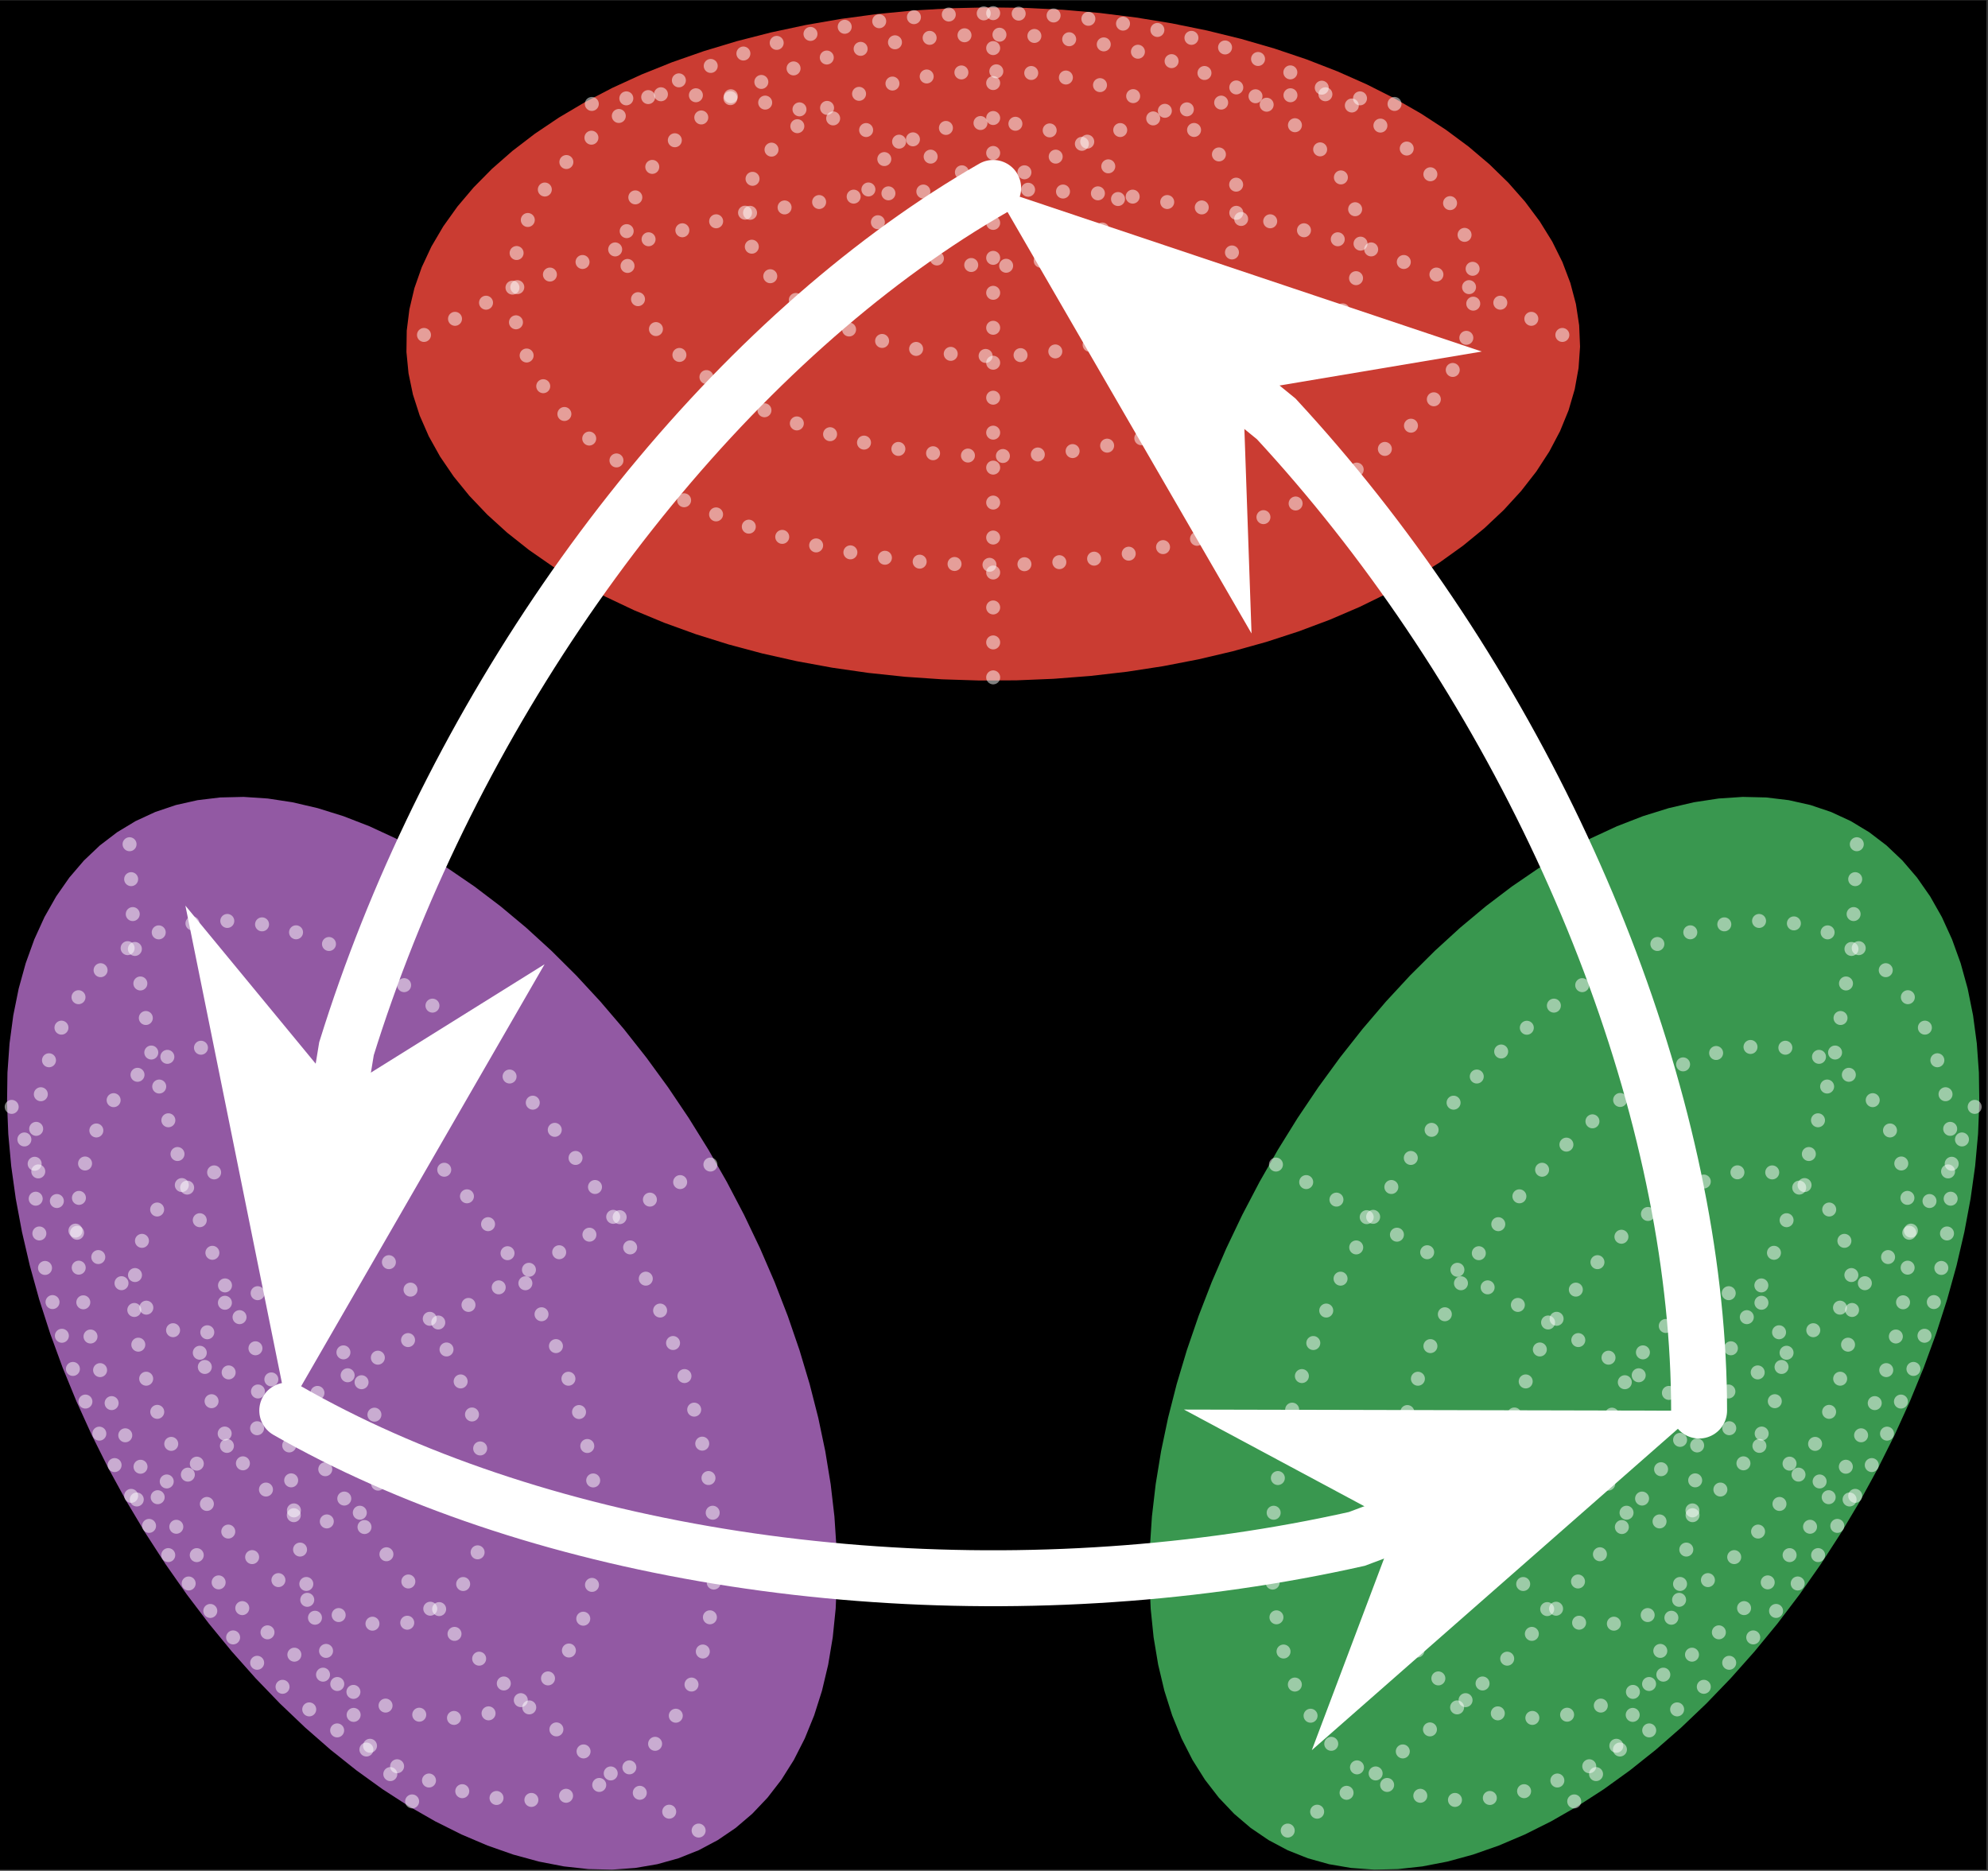 <?xml version="1.0" encoding="UTF-8"?>
<svg xmlns="http://www.w3.org/2000/svg" xmlns:xlink="http://www.w3.org/1999/xlink" width="707.411" height="665.731" viewBox="0 0 707.411 665.731">
<rect x="0" y="0" width="707.411" height="665.731" fill="#333333" stroke="none"/>
<defs>
<clipPath id="clip-0">
<path clip-rule="nonzero" d="M 0 0.141 L 706.824 0.141 L 706.824 665.32 L 0 665.32 Z M 0 0.141 "/>
</clipPath>
<clipPath id="clip-1">
<path clip-rule="nonzero" d="M 144 2 L 563 2 L 563 243 L 144 243 Z M 144 2 "/>
</clipPath>
<clipPath id="clip-2">
<path clip-rule="nonzero" d="M -228.914 516.527 L -228.914 210.93 L 353.41 -123.078 L 935.738 210.93 L 935.738 516.527 L 353.41 850.535 Z M -228.914 516.527 "/>
</clipPath>
<clipPath id="clip-3">
<path clip-rule="nonzero" d="M 238 0.141 L 469 0.141 L 469 166 L 238 166 Z M 238 0.141 "/>
</clipPath>
<clipPath id="clip-4">
<path clip-rule="nonzero" d="M -228.914 516.527 L -228.914 210.93 L 353.41 -123.078 L 935.738 210.93 L 935.738 516.527 L 353.41 850.535 Z M -228.914 516.527 "/>
</clipPath>
<clipPath id="clip-5">
<path clip-rule="nonzero" d="M 194 0.141 L 513 0.141 L 513 198 L 194 198 Z M 194 0.141 "/>
</clipPath>
<clipPath id="clip-6">
<path clip-rule="nonzero" d="M -228.914 516.527 L -228.914 210.93 L 353.41 -123.078 L 935.738 210.93 L 935.738 516.527 L 353.41 850.535 Z M -228.914 516.527 "/>
</clipPath>
<clipPath id="clip-7">
<path clip-rule="nonzero" d="M 152 0.141 L 555 0.141 L 555 233 L 152 233 Z M 152 0.141 "/>
</clipPath>
<clipPath id="clip-8">
<path clip-rule="nonzero" d="M -228.914 516.527 L -228.914 210.93 L 353.41 -123.078 L 935.738 210.93 L 935.738 516.527 L 353.41 850.535 Z M -228.914 516.527 "/>
</clipPath>
<clipPath id="clip-9">
<path clip-rule="nonzero" d="M 111 0.141 L 596 0.141 L 596 272 L 111 272 Z M 111 0.141 "/>
</clipPath>
<clipPath id="clip-10">
<path clip-rule="nonzero" d="M -228.914 516.527 L -228.914 210.93 L 353.41 -123.078 L 935.738 210.93 L 935.738 516.527 L 353.41 850.535 Z M -228.914 516.527 "/>
</clipPath>
<clipPath id="clip-11">
<path clip-rule="nonzero" d="M 135 0.141 L 424 0.141 L 424 278 L 135 278 Z M 135 0.141 "/>
</clipPath>
<clipPath id="clip-12">
<path clip-rule="nonzero" d="M -228.914 516.527 L -228.914 210.93 L 353.41 -123.078 L 935.738 210.93 L 935.738 516.527 L 353.41 850.535 Z M -228.914 516.527 "/>
</clipPath>
<clipPath id="clip-13">
<path clip-rule="nonzero" d="M 350 64 L 356 64 L 356 245 L 350 245 Z M 350 64 "/>
</clipPath>
<clipPath id="clip-14">
<path clip-rule="nonzero" d="M -228.914 516.527 L -228.914 210.93 L 353.41 -123.078 L 935.738 210.93 L 935.738 516.527 L 353.41 850.535 Z M -228.914 516.527 "/>
</clipPath>
<clipPath id="clip-15">
<path clip-rule="nonzero" d="M 282 0.141 L 572 0.141 L 572 278 L 282 278 Z M 282 0.141 "/>
</clipPath>
<clipPath id="clip-16">
<path clip-rule="nonzero" d="M -228.914 516.527 L -228.914 210.93 L 353.41 -123.078 L 935.738 210.93 L 935.738 516.527 L 353.41 850.535 Z M -228.914 516.527 "/>
</clipPath>
<clipPath id="clip-17">
<path clip-rule="nonzero" d="M 282 0.141 L 633 0.141 L 633 193 L 282 193 Z M 282 0.141 "/>
</clipPath>
<clipPath id="clip-18">
<path clip-rule="nonzero" d="M -228.914 516.527 L -228.914 210.93 L 353.41 -123.078 L 935.738 210.93 L 935.738 516.527 L 353.41 850.535 Z M -228.914 516.527 "/>
</clipPath>
<clipPath id="clip-19">
<path clip-rule="nonzero" d="M 282 0.141 L 572 0.141 L 572 138 L 282 138 Z M 282 0.141 "/>
</clipPath>
<clipPath id="clip-20">
<path clip-rule="nonzero" d="M -228.914 516.527 L -228.914 210.93 L 353.41 -123.078 L 935.738 210.93 L 935.738 516.527 L 353.41 850.535 Z M -228.914 516.527 "/>
</clipPath>
<clipPath id="clip-21">
<path clip-rule="nonzero" d="M 350 0.141 L 356 0.141 L 356 70 L 350 70 Z M 350 0.141 "/>
</clipPath>
<clipPath id="clip-22">
<path clip-rule="nonzero" d="M -228.914 516.527 L -228.914 210.93 L 353.41 -123.078 L 935.738 210.93 L 935.738 516.527 L 353.41 850.535 Z M -228.914 516.527 "/>
</clipPath>
<clipPath id="clip-23">
<path clip-rule="nonzero" d="M 135 0.141 L 424 0.141 L 424 138 L 135 138 Z M 135 0.141 "/>
</clipPath>
<clipPath id="clip-24">
<path clip-rule="nonzero" d="M -228.914 516.527 L -228.914 210.93 L 353.41 -123.078 L 935.738 210.93 L 935.738 516.527 L 353.41 850.535 Z M -228.914 516.527 "/>
</clipPath>
<clipPath id="clip-25">
<path clip-rule="nonzero" d="M 74 0.141 L 424 0.141 L 424 193 L 74 193 Z M 74 0.141 "/>
</clipPath>
<clipPath id="clip-26">
<path clip-rule="nonzero" d="M -228.914 516.527 L -228.914 210.93 L 353.41 -123.078 L 935.738 210.93 L 935.738 516.527 L 353.41 850.535 Z M -228.914 516.527 "/>
</clipPath>
<clipPath id="clip-27">
<path clip-rule="nonzero" d="M 135 0.141 L 424 0.141 L 424 278 L 135 278 Z M 135 0.141 "/>
</clipPath>
<clipPath id="clip-28">
<path clip-rule="nonzero" d="M -228.914 516.527 L -228.914 210.93 L 353.41 -123.078 L 935.738 210.93 L 935.738 516.527 L 353.41 850.535 Z M -228.914 516.527 "/>
</clipPath>
<clipPath id="clip-29">
<path clip-rule="nonzero" d="M 2 283 L 298 283 L 298 665.32 L 2 665.32 Z M 2 283 "/>
</clipPath>
<clipPath id="clip-30">
<path clip-rule="nonzero" d="M -228.914 516.527 L -228.914 210.93 L 353.41 -123.078 L 935.738 210.93 L 935.738 516.527 L 353.41 850.535 Z M -228.914 516.527 "/>
</clipPath>
<clipPath id="clip-31">
<path clip-rule="nonzero" d="M 2 389 L 207 389 L 207 612 L 2 612 Z M 2 389 "/>
</clipPath>
<clipPath id="clip-32">
<path clip-rule="nonzero" d="M -228.914 516.527 L -228.914 210.93 L 353.41 -123.078 L 935.738 210.93 L 935.738 516.527 L 353.41 850.535 Z M -228.914 516.527 "/>
</clipPath>
<clipPath id="clip-33">
<path clip-rule="nonzero" d="M 0 346 L 243 346 L 243 649 L 0 649 Z M 0 346 "/>
</clipPath>
<clipPath id="clip-34">
<path clip-rule="nonzero" d="M -228.914 516.527 L -228.914 210.93 L 353.41 -123.078 L 935.738 210.93 L 935.738 516.527 L 353.41 850.535 Z M -228.914 516.527 "/>
</clipPath>
<clipPath id="clip-35">
<path clip-rule="nonzero" d="M 0 301 L 283 301 L 283 665.32 L 0 665.32 Z M 0 301 "/>
</clipPath>
<clipPath id="clip-36">
<path clip-rule="nonzero" d="M -228.914 516.527 L -228.914 210.93 L 353.41 -123.078 L 935.738 210.93 L 935.738 516.527 L 353.41 850.535 Z M -228.914 516.527 "/>
</clipPath>
<clipPath id="clip-37">
<path clip-rule="nonzero" d="M 0 257 L 325 257 L 325 665.32 L 0 665.32 Z M 0 257 "/>
</clipPath>
<clipPath id="clip-38">
<path clip-rule="nonzero" d="M -228.914 516.527 L -228.914 210.93 L 353.41 -123.078 L 935.738 210.93 L 935.738 516.527 L 353.41 850.535 Z M -228.914 516.527 "/>
</clipPath>
<clipPath id="clip-39">
<path clip-rule="nonzero" d="M 31 232 L 221 232 L 221 573 L 31 573 Z M 31 232 "/>
</clipPath>
<clipPath id="clip-40">
<path clip-rule="nonzero" d="M -228.914 516.527 L -228.914 210.93 L 353.41 -123.078 L 935.738 210.93 L 935.738 516.527 L 353.41 850.535 Z M -228.914 516.527 "/>
</clipPath>
<clipPath id="clip-41">
<path clip-rule="nonzero" d="M 31 342 L 326 342 L 326 573 L 31 573 Z M 31 342 "/>
</clipPath>
<clipPath id="clip-42">
<path clip-rule="nonzero" d="M -228.914 516.527 L -228.914 210.93 L 353.41 -123.078 L 935.738 210.93 L 935.738 516.527 L 353.41 850.535 Z M -228.914 516.527 "/>
</clipPath>
<clipPath id="clip-43">
<path clip-rule="nonzero" d="M 31 431 L 369 431 L 369 630 L 31 630 Z M 31 431 "/>
</clipPath>
<clipPath id="clip-44">
<path clip-rule="nonzero" d="M -228.914 516.527 L -228.914 210.93 L 353.41 -123.078 L 935.738 210.93 L 935.738 516.527 L 353.41 850.535 Z M -228.914 516.527 "/>
</clipPath>
<clipPath id="clip-45">
<path clip-rule="nonzero" d="M 31 431 L 326 431 L 326 665.32 L 31 665.32 Z M 31 431 "/>
</clipPath>
<clipPath id="clip-46">
<path clip-rule="nonzero" d="M -228.914 516.527 L -228.914 210.93 L 353.41 -123.078 L 935.738 210.93 L 935.738 516.527 L 353.41 850.535 Z M -228.914 516.527 "/>
</clipPath>
<clipPath id="clip-47">
<path clip-rule="nonzero" d="M 31 431 L 221 431 L 221 665.32 L 31 665.32 Z M 31 431 "/>
</clipPath>
<clipPath id="clip-48">
<path clip-rule="nonzero" d="M -228.914 516.527 L -228.914 210.93 L 353.41 -123.078 L 935.738 210.93 L 935.738 516.527 L 353.41 850.535 Z M -228.914 516.527 "/>
</clipPath>
<clipPath id="clip-49">
<path clip-rule="nonzero" d="M 0 431 L 173 431 L 173 606 L 0 606 Z M 0 431 "/>
</clipPath>
<clipPath id="clip-50">
<path clip-rule="nonzero" d="M -228.914 516.527 L -228.914 210.93 L 353.41 -123.078 L 935.738 210.93 L 935.738 516.527 L 353.41 850.535 Z M -228.914 516.527 "/>
</clipPath>
<clipPath id="clip-51">
<path clip-rule="nonzero" d="M 0 319 L 173 319 L 173 573 L 0 573 Z M 0 319 "/>
</clipPath>
<clipPath id="clip-52">
<path clip-rule="nonzero" d="M -228.914 516.527 L -228.914 210.93 L 353.41 -123.078 L 935.738 210.93 L 935.738 516.527 L 353.41 850.535 Z M -228.914 516.527 "/>
</clipPath>
<clipPath id="clip-53">
<path clip-rule="nonzero" d="M 0 223 L 173 223 L 173 573 L 0 573 Z M 0 223 "/>
</clipPath>
<clipPath id="clip-54">
<path clip-rule="nonzero" d="M -228.914 516.527 L -228.914 210.93 L 353.41 -123.078 L 935.738 210.93 L 935.738 516.527 L 353.41 850.535 Z M -228.914 516.527 "/>
</clipPath>
<clipPath id="clip-55">
<path clip-rule="nonzero" d="M 31 232 L 221 232 L 221 573 L 31 573 Z M 31 232 "/>
</clipPath>
<clipPath id="clip-56">
<path clip-rule="nonzero" d="M -228.914 516.527 L -228.914 210.93 L 353.41 -123.078 L 935.738 210.93 L 935.738 516.527 L 353.41 850.535 Z M -228.914 516.527 "/>
</clipPath>
<clipPath id="clip-57">
<path clip-rule="nonzero" d="M 409 283 L 705 283 L 705 665.32 L 409 665.32 Z M 409 283 "/>
</clipPath>
<clipPath id="clip-58">
<path clip-rule="nonzero" d="M -228.914 516.527 L -228.914 210.93 L 353.41 -123.078 L 935.738 210.93 L 935.738 516.527 L 353.41 850.535 Z M -228.914 516.527 "/>
</clipPath>
<clipPath id="clip-59">
<path clip-rule="nonzero" d="M 500 389 L 705 389 L 705 612 L 500 612 Z M 500 389 "/>
</clipPath>
<clipPath id="clip-60">
<path clip-rule="nonzero" d="M -228.914 516.527 L -228.914 210.93 L 353.41 -123.078 L 935.738 210.93 L 935.738 516.527 L 353.41 850.535 Z M -228.914 516.527 "/>
</clipPath>
<clipPath id="clip-61">
<path clip-rule="nonzero" d="M 463 346 L 706.824 346 L 706.824 649 L 463 649 Z M 463 346 "/>
</clipPath>
<clipPath id="clip-62">
<path clip-rule="nonzero" d="M -228.914 516.527 L -228.914 210.93 L 353.41 -123.078 L 935.738 210.93 L 935.738 516.527 L 353.41 850.535 Z M -228.914 516.527 "/>
</clipPath>
<clipPath id="clip-63">
<path clip-rule="nonzero" d="M 424 301 L 706.824 301 L 706.824 665.32 L 424 665.32 Z M 424 301 "/>
</clipPath>
<clipPath id="clip-64">
<path clip-rule="nonzero" d="M -228.914 516.527 L -228.914 210.93 L 353.41 -123.078 L 935.738 210.93 L 935.738 516.527 L 353.41 850.535 Z M -228.914 516.527 "/>
</clipPath>
<clipPath id="clip-65">
<path clip-rule="nonzero" d="M 382 257 L 706.824 257 L 706.824 665.32 L 382 665.32 Z M 382 257 "/>
</clipPath>
<clipPath id="clip-66">
<path clip-rule="nonzero" d="M -228.914 516.527 L -228.914 210.93 L 353.41 -123.078 L 935.738 210.93 L 935.738 516.527 L 353.41 850.535 Z M -228.914 516.527 "/>
</clipPath>
<clipPath id="clip-67">
<path clip-rule="nonzero" d="M 486 232 L 676 232 L 676 573 L 486 573 Z M 486 232 "/>
</clipPath>
<clipPath id="clip-68">
<path clip-rule="nonzero" d="M -228.914 516.527 L -228.914 210.93 L 353.41 -123.078 L 935.738 210.93 L 935.738 516.527 L 353.41 850.535 Z M -228.914 516.527 "/>
</clipPath>
<clipPath id="clip-69">
<path clip-rule="nonzero" d="M 381 342 L 676 342 L 676 573 L 381 573 Z M 381 342 "/>
</clipPath>
<clipPath id="clip-70">
<path clip-rule="nonzero" d="M -228.914 516.527 L -228.914 210.93 L 353.41 -123.078 L 935.738 210.93 L 935.738 516.527 L 353.41 850.535 Z M -228.914 516.527 "/>
</clipPath>
<clipPath id="clip-71">
<path clip-rule="nonzero" d="M 338 431 L 676 431 L 676 630 L 338 630 Z M 338 431 "/>
</clipPath>
<clipPath id="clip-72">
<path clip-rule="nonzero" d="M -228.914 516.527 L -228.914 210.93 L 353.41 -123.078 L 935.738 210.93 L 935.738 516.527 L 353.41 850.535 Z M -228.914 516.527 "/>
</clipPath>
<clipPath id="clip-73">
<path clip-rule="nonzero" d="M 381 431 L 676 431 L 676 665.32 L 381 665.32 Z M 381 431 "/>
</clipPath>
<clipPath id="clip-74">
<path clip-rule="nonzero" d="M -228.914 516.527 L -228.914 210.93 L 353.41 -123.078 L 935.738 210.93 L 935.738 516.527 L 353.41 850.535 Z M -228.914 516.527 "/>
</clipPath>
<clipPath id="clip-75">
<path clip-rule="nonzero" d="M 486 431 L 676 431 L 676 665.32 L 486 665.32 Z M 486 431 "/>
</clipPath>
<clipPath id="clip-76">
<path clip-rule="nonzero" d="M -228.914 516.527 L -228.914 210.93 L 353.41 -123.078 L 935.738 210.93 L 935.738 516.527 L 353.41 850.535 Z M -228.914 516.527 "/>
</clipPath>
<clipPath id="clip-77">
<path clip-rule="nonzero" d="M 534 431 L 706.824 431 L 706.824 606 L 534 606 Z M 534 431 "/>
</clipPath>
<clipPath id="clip-78">
<path clip-rule="nonzero" d="M -228.914 516.527 L -228.914 210.93 L 353.41 -123.078 L 935.738 210.93 L 935.738 516.527 L 353.41 850.535 Z M -228.914 516.527 "/>
</clipPath>
<clipPath id="clip-79">
<path clip-rule="nonzero" d="M 534 319 L 706.824 319 L 706.824 573 L 534 573 Z M 534 319 "/>
</clipPath>
<clipPath id="clip-80">
<path clip-rule="nonzero" d="M -228.914 516.527 L -228.914 210.93 L 353.41 -123.078 L 935.738 210.93 L 935.738 516.527 L 353.41 850.535 Z M -228.914 516.527 "/>
</clipPath>
<clipPath id="clip-81">
<path clip-rule="nonzero" d="M 534 223 L 706.824 223 L 706.824 573 L 534 573 Z M 534 223 "/>
</clipPath>
<clipPath id="clip-82">
<path clip-rule="nonzero" d="M -228.914 516.527 L -228.914 210.93 L 353.41 -123.078 L 935.738 210.93 L 935.738 516.527 L 353.41 850.535 Z M -228.914 516.527 "/>
</clipPath>
<clipPath id="clip-83">
<path clip-rule="nonzero" d="M 486 232 L 676 232 L 676 573 L 486 573 Z M 486 232 "/>
</clipPath>
<clipPath id="clip-84">
<path clip-rule="nonzero" d="M -228.914 516.527 L -228.914 210.93 L 353.41 -123.078 L 935.738 210.93 L 935.738 516.527 L 353.41 850.535 Z M -228.914 516.527 "/>
</clipPath>
<clipPath id="clip-85">
<path clip-rule="nonzero" d="M 0 0.141 L 636 0.141 L 636 665.32 L 0 665.32 Z M 0 0.141 "/>
</clipPath>
<clipPath id="clip-86">
<path clip-rule="nonzero" d="M -228.914 516.527 L -228.914 210.93 L 353.41 -123.078 L 935.738 210.93 L 935.738 516.527 L 353.41 850.535 Z M -228.914 516.527 "/>
</clipPath>
<clipPath id="clip-87">
<path clip-rule="nonzero" d="M 83 359 L 166 359 L 166 474 L 83 474 Z M 83 359 "/>
</clipPath>
<clipPath id="clip-88">
<path clip-rule="nonzero" d="M -228.914 516.527 L -228.914 210.93 L 353.41 -123.078 L 935.738 210.93 L 935.738 516.527 L 353.41 850.535 Z M -228.914 516.527 "/>
</clipPath>
<clipPath id="clip-89">
<path clip-rule="nonzero" d="M 0 77 L 447 77 L 447 665.32 L 0 665.32 Z M 0 77 "/>
</clipPath>
<clipPath id="clip-90">
<path clip-rule="nonzero" d="M -228.914 516.527 L -228.914 210.93 L 353.41 -123.078 L 935.738 210.93 L 935.738 516.527 L 353.41 850.535 Z M -228.914 516.527 "/>
</clipPath>
<clipPath id="clip-91">
<path clip-rule="nonzero" d="M 154 0.141 L 706.824 0.141 L 706.824 665.32 L 154 665.32 Z M 154 0.141 "/>
</clipPath>
<clipPath id="clip-92">
<path clip-rule="nonzero" d="M -228.914 516.527 L -228.914 210.93 L 353.41 -123.078 L 935.738 210.93 L 935.738 516.527 L 353.41 850.535 Z M -228.914 516.527 "/>
</clipPath>
<clipPath id="clip-93">
<path clip-rule="nonzero" d="M 375 84 L 487 84 L 487 186 L 375 186 Z M 375 84 "/>
</clipPath>
<clipPath id="clip-94">
<path clip-rule="nonzero" d="M -228.914 516.527 L -228.914 210.93 L 353.41 -123.078 L 935.738 210.93 L 935.738 516.527 L 353.41 850.535 Z M -228.914 516.527 "/>
</clipPath>
<clipPath id="clip-95">
<path clip-rule="nonzero" d="M 93 0.141 L 706.824 0.141 L 706.824 468 L 93 468 Z M 93 0.141 "/>
</clipPath>
<clipPath id="clip-96">
<path clip-rule="nonzero" d="M -228.914 516.527 L -228.914 210.93 L 353.41 -123.078 L 935.738 210.93 L 935.738 516.527 L 353.41 850.535 Z M -228.914 516.527 "/>
</clipPath>
<clipPath id="clip-97">
<path clip-rule="nonzero" d="M 0 220 L 706.824 220 L 706.824 665.32 L 0 665.32 Z M 0 220 "/>
</clipPath>
<clipPath id="clip-98">
<path clip-rule="nonzero" d="M -228.914 516.527 L -228.914 210.93 L 353.41 -123.078 L 935.738 210.93 L 935.738 516.527 L 353.41 850.535 Z M -228.914 516.527 "/>
</clipPath>
<clipPath id="clip-99">
<path clip-rule="nonzero" d="M 461 511 L 579 511 L 579 590 L 461 590 Z M 461 511 "/>
</clipPath>
<clipPath id="clip-100">
<path clip-rule="nonzero" d="M -228.914 516.527 L -228.914 210.93 L 353.41 -123.078 L 935.738 210.93 L 935.738 516.527 L 353.41 850.535 Z M -228.914 516.527 "/>
</clipPath>
<clipPath id="clip-101">
<path clip-rule="nonzero" d="M 179 230 L 706.824 230 L 706.824 665.32 L 179 665.32 Z M 179 230 "/>
</clipPath>
<clipPath id="clip-102">
<path clip-rule="nonzero" d="M -228.914 516.527 L -228.914 210.93 L 353.41 -123.078 L 935.738 210.93 L 935.738 516.527 L 353.41 850.535 Z M -228.914 516.527 "/>
</clipPath>
</defs>
<g clip-path="url(#clip-0)">
<path fill-rule="nonzero" fill="rgb(0%, 0%, 0%)" fill-opacity="1" d="M 0 665.32 L 706.824 665.32 L 706.824 0.141 L 0 0.141 Z M 0 665.32 "/>
</g>
<g clip-path="url(#clip-1)">
<g clip-path="url(#clip-2)">
<path fill-rule="nonzero" fill="rgb(79.219%, 23.529%, 19.609%)" fill-opacity="1" d="M 205.738 207.113 L 215.402 212.316 L 225.621 217.156 L 236.355 221.613 L 247.559 225.672 L 259.191 229.312 L 271.203 232.527 L 283.543 235.297 L 296.164 237.609 L 309.02 239.461 L 322.051 240.84 L 335.211 241.742 L 348.441 242.164 L 361.695 242.105 L 374.91 241.562 L 388.043 240.539 L 401.035 239.043 L 413.836 237.074 L 426.395 234.645 L 438.656 231.766 L 450.578 228.445 L 462.105 224.695 L 473.199 220.535 L 483.809 215.98 L 493.891 211.047 L 503.41 205.758 L 512.324 200.133 L 520.598 194.195 L 528.199 187.973 L 535.098 181.48 L 541.262 174.75 L 546.672 167.812 L 551.301 160.691 L 555.137 153.414 L 558.16 146.016 L 560.355 138.52 L 561.719 130.957 L 562.246 123.363 L 561.93 115.762 L 560.777 108.191 L 558.785 100.676 L 555.969 93.25 L 552.336 85.938 L 547.902 78.777 L 542.688 71.789 L 536.707 65.004 L 529.988 58.453 L 522.562 52.156 L 514.453 46.145 L 505.695 40.441 L 496.324 35.066 L 486.379 30.043 L 475.898 25.391 L 464.922 21.129 L 453.5 17.277 L 441.672 13.848 L 429.488 10.855 L 417 8.312 L 404.258 6.23 L 391.309 4.613 L 378.207 3.473 L 365.004 2.809 L 351.754 2.629 L 338.512 2.93 L 325.332 3.715 L 312.262 4.973 L 299.359 6.707 L 286.676 8.906 L 274.258 11.562 L 262.16 14.664 L 250.43 18.203 L 239.113 22.16 L 228.258 26.52 L 217.906 31.266 L 208.102 36.379 L 198.879 41.836 L 190.281 47.621 L 182.34 53.707 L 175.086 60.066 L 168.551 66.68 L 162.762 73.516 L 157.738 80.551 L 153.504 87.754 L 150.074 95.098 L 147.461 102.547 L 145.68 110.078 L 144.734 117.66 L 144.629 125.262 L 145.367 132.852 L 146.938 140.398 L 149.344 147.875 L 152.57 155.246 L 156.605 162.488 L 161.434 169.566 L 167.031 176.453 L 173.383 183.125 L 180.461 189.555 L 188.234 195.711 L 196.672 201.57 L 205.738 207.113 "/>
</g>
</g>
<g clip-path="url(#clip-3)">
<g clip-path="url(#clip-4)">
<path fill="none" stroke-width="4.981" stroke-linecap="round" stroke-linejoin="miter" stroke="rgb(100%, 100%, 100%)" stroke-opacity="0.5" stroke-dasharray="0 12.453" stroke-miterlimit="10" d="M -31.516 285.479 L -29.452 284.369 L -27.27 283.337 L -24.979 282.387 L -22.591 281.519 L -20.108 280.741 L -17.544 280.057 L -14.912 279.467 L -12.215 278.97 L -9.474 278.575 L -6.691 278.282 L -3.884 278.091 L -1.061 278.001 L 1.766 278.012 L 4.588 278.13 L 7.391 278.349 L 10.163 278.665 L 12.896 279.087 L 15.574 279.603 L 18.193 280.221 L 20.734 280.929 L 23.197 281.726 L 25.563 282.618 L 27.826 283.587 L 29.98 284.639 L 32.009 285.769 L 33.913 286.969 L 35.68 288.236 L 37.299 289.565 L 38.773 290.949 L 40.09 292.388 L 41.244 293.865 L 42.233 295.386 L 43.05 296.938 L 43.695 298.518 L 44.164 300.121 L 44.453 301.731 L 44.567 303.354 L 44.5 304.976 L 44.254 306.591 L 43.828 308.194 L 43.226 309.781 L 42.452 311.341 L 41.506 312.869 L 40.391 314.359 L 39.117 315.805 L 37.682 317.205 L 36.099 318.55 L 34.367 319.832 L 32.498 321.048 L 30.5 322.198 L 28.377 323.269 L 26.137 324.262 L 23.796 325.169 L 21.36 325.994 L 18.834 326.725 L 16.235 327.362 L 13.572 327.905 L 10.851 328.351 L 8.087 328.695 L 5.292 328.937 L 2.473 329.078 L -0.353 329.117 L -3.18 329.055 L -5.991 328.887 L -8.782 328.617 L -11.535 328.249 L -14.244 327.78 L -16.891 327.213 L -19.475 326.549 L -21.977 325.794 L -24.393 324.95 L -26.707 324.019 L -28.916 323.007 L -31.012 321.916 L -32.978 320.751 L -34.812 319.516 L -36.509 318.218 L -38.057 316.861 L -39.452 315.45 L -40.688 313.991 L -41.759 312.49 L -42.662 310.954 L -43.393 309.386 L -43.952 307.795 L -44.331 306.188 L -44.535 304.57 L -44.554 302.947 L -44.398 301.329 L -44.062 299.718 L -43.55 298.123 L -42.861 296.547 L -42.001 295.003 L -40.969 293.494 L -39.773 292.024 L -38.42 290.601 L -36.907 289.229 L -35.25 287.915 L -33.451 286.664 L -31.516 285.479 " transform="matrix(0.999, 0, 0, -0.999, 353.412, 372.426)"/>
</g>
</g>
<g clip-path="url(#clip-5)">
<g clip-path="url(#clip-6)">
<path fill="none" stroke-width="4.981" stroke-linecap="round" stroke-linejoin="miter" stroke="rgb(100%, 100%, 100%)" stroke-opacity="0.5" stroke-dasharray="0 12.453" stroke-miterlimit="10" d="M -62.53 260.834 L -58.441 258.633 L -54.113 256.584 L -49.566 254.696 L -44.824 252.976 L -39.898 251.436 L -34.812 250.075 L -29.585 248.902 L -24.241 247.921 L -18.798 247.139 L -13.278 246.553 L -7.707 246.169 L -2.105 245.993 L 3.505 246.017 L 9.104 246.248 L 14.667 246.682 L 20.168 247.315 L 25.586 248.148 L 30.903 249.176 L 36.099 250.396 L 41.146 251.803 L 46.025 253.39 L 50.724 255.15 L 55.216 257.081 L 59.485 259.169 L 63.516 261.409 L 67.293 263.79 L 70.796 266.303 L 74.013 268.942 L 76.934 271.691 L 79.545 274.537 L 81.836 277.477 L 83.795 280.491 L 85.421 283.572 L 86.699 286.707 L 87.63 289.882 L 88.209 293.083 L 88.431 296.301 L 88.298 299.518 L 87.81 302.724 L 86.965 305.907 L 85.773 309.05 L 84.233 312.146 L 82.356 315.18 L 80.147 318.139 L 77.618 321.009 L 74.772 323.785 L 71.628 326.451 L 68.192 328.996 L 64.486 331.412 L 60.518 333.688 L 56.303 335.814 L 51.866 337.785 L 47.217 339.587 L 42.381 341.221 L 37.373 342.672 L 32.217 343.938 L 26.927 345.017 L 21.532 345.897 L 16.047 346.581 L 10.499 347.066 L 4.909 347.347 L -0.701 347.422 L -6.308 347.297 L -11.89 346.964 L -17.426 346.429 L -22.888 345.698 L -28.259 344.767 L -33.518 343.641 L -38.639 342.328 L -43.608 340.83 L -48.401 339.153 L -52.995 337.308 L -57.381 335.298 L -61.533 333.132 L -65.435 330.822 L -69.079 328.371 L -72.441 325.794 L -75.514 323.101 L -78.278 320.301 L -80.729 317.404 L -82.86 314.429 L -84.65 311.376 L -86.104 308.268 L -87.211 305.113 L -87.965 301.923 L -88.364 298.713 L -88.407 295.496 L -88.098 292.282 L -87.43 289.084 L -86.413 285.921 L -85.045 282.798 L -83.337 279.732 L -81.292 276.734 L -78.923 273.817 L -76.233 270.991 L -73.234 268.27 L -69.946 265.662 L -66.373 263.184 L -62.53 260.834 " transform="matrix(0.999, 0, 0, -0.999, 353.412, 372.426)"/>
</g>
</g>
<g clip-path="url(#clip-7)">
<g clip-path="url(#clip-8)">
<path fill="none" stroke-width="4.981" stroke-linecap="round" stroke-linejoin="miter" stroke="rgb(100%, 100%, 100%)" stroke-opacity="0.5" stroke-dasharray="0 12.453" stroke-miterlimit="10" d="M -92.563 232.306 L -86.507 229.046 L -80.099 226.012 L -73.371 223.217 L -66.35 220.672 L -59.059 218.388 L -51.529 216.375 L -43.796 214.639 L -35.883 213.189 L -27.826 212.032 L -19.659 211.164 L -11.41 210.601 L -3.114 210.335 L 5.19 210.374 L 13.478 210.714 L 21.708 211.355 L 29.851 212.294 L 37.874 213.525 L 45.747 215.05 L 53.433 216.852 L 60.905 218.936 L 68.133 221.285 L 75.084 223.893 L 81.734 226.747 L 88.052 229.839 L 94.022 233.155 L 99.609 236.681 L 104.793 240.403 L 109.558 244.305 L 113.882 248.374 L 117.745 252.589 L 121.138 256.94 L 124.039 261.405 L 126.443 265.963 L 128.34 270.604 L 129.716 275.303 L 130.572 280.041 L 130.9 284.803 L 130.701 289.565 L 129.978 294.311 L 128.731 299.022 L 126.963 303.678 L 124.688 308.26 L 121.908 312.748 L 118.64 317.131 L 114.891 321.38 L 110.68 325.489 L 106.024 329.434 L 100.942 333.203 L 95.453 336.78 L 89.581 340.146 L 83.345 343.297 L 76.777 346.21 L 69.896 348.884 L 62.734 351.296 L 55.322 353.446 L 47.687 355.323 L 39.86 356.914 L 31.869 358.224 L 23.753 359.236 L 15.543 359.952 L 7.266 360.366 L -1.038 360.479 L -9.337 360.288 L -17.602 359.799 L -25.793 359.009 L -33.881 357.923 L -41.833 356.542 L -49.613 354.881 L -57.198 352.934 L -64.551 350.717 L -71.643 348.239 L -78.45 345.506 L -84.936 342.531 L -91.081 339.325 L -96.863 335.904 L -102.251 332.276 L -107.231 328.464 L -111.778 324.477 L -115.871 320.333 L -119.503 316.044 L -122.65 311.638 L -125.305 307.122 L -127.455 302.521 L -129.093 297.849 L -130.208 293.126 L -130.802 288.376 L -130.868 283.611 L -130.407 278.853 L -129.422 274.122 L -127.913 269.439 L -125.891 264.818 L -123.362 260.279 L -120.336 255.842 L -116.825 251.522 L -112.842 247.342 L -108.408 243.312 L -103.537 239.453 L -98.247 235.778 L -92.563 232.306 " transform="matrix(0.999, 0, 0, -0.999, 353.412, 372.426)"/>
</g>
</g>
<g clip-path="url(#clip-9)">
<g clip-path="url(#clip-10)">
<path fill="none" stroke-width="4.981" stroke-linecap="round" stroke-linejoin="miter" stroke="rgb(100%, 100%, 100%)" stroke-opacity="0.5" stroke-dasharray="0 12.453" stroke-miterlimit="10" d="M -121.134 200.342 L -113.209 196.077 L -104.827 192.105 L -96.019 188.45 L -86.828 185.119 L -77.289 182.132 L -67.437 179.497 L -57.311 177.225 L -46.959 175.325 L -36.415 173.808 L -25.726 172.679 L -14.932 171.936 L -4.075 171.592 L 6.793 171.639 L 17.638 172.084 L 28.409 172.925 L 39.066 174.152 L 49.567 175.767 L 59.869 177.757 L 69.928 180.122 L 79.705 182.847 L 89.162 185.92 L 98.26 189.333 L 106.962 193.071 L 115.235 197.117 L 123.042 201.453 L 130.353 206.066 L 137.14 210.937 L 143.376 216.047 L 149.033 221.368 L 154.091 226.888 L 158.529 232.58 L 162.329 238.421 L 165.472 244.391 L 167.951 250.462 L 169.753 256.612 L 170.875 262.812 L 171.305 269.044 L 171.047 275.276 L 170.097 281.488 L 168.467 287.653 L 166.156 293.744 L 163.177 299.741 L 159.537 305.617 L 155.26 311.349 L 150.354 316.912 L 144.845 322.287 L 138.754 327.452 L 132.1 332.382 L 124.919 337.061 L 117.229 341.471 L 109.074 345.592 L 100.473 349.408 L 91.473 352.903 L 82.102 356.062 L 72.398 358.876 L 62.406 361.332 L 52.163 363.415 L 41.709 365.124 L 31.087 366.449 L 20.34 367.387 L 9.51 367.931 L -1.358 368.079 L -12.223 367.833 L -23.032 367.188 L -33.752 366.156 L -44.339 364.733 L -54.742 362.931 L -64.931 360.749 L -74.853 358.204 L -84.474 355.303 L -93.759 352.058 L -102.661 348.485 L -111.153 344.591 L -119.198 340.396 L -126.759 335.916 L -133.816 331.174 L -140.329 326.181 L -146.28 320.962 L -151.639 315.54 L -156.39 309.929 L -160.51 304.159 L -163.982 298.252 L -166.797 292.231 L -168.939 286.117 L -170.401 279.94 L -171.175 273.72 L -171.261 267.484 L -170.659 261.26 L -169.369 255.067 L -167.395 248.937 L -164.748 242.889 L -161.441 236.951 L -157.48 231.141 L -152.887 225.492 L -147.675 220.019 L -141.87 214.749 L -135.493 209.698 L -128.573 204.889 L -121.134 200.342 " transform="matrix(0.999, 0, 0, -0.999, 353.412, 372.426)"/>
</g>
</g>
<g clip-path="url(#clip-11)">
<g clip-path="url(#clip-12)">
<path fill="none" stroke-width="4.981" stroke-linecap="round" stroke-linejoin="miter" stroke="rgb(100%, 100%, 100%)" stroke-opacity="0.5" stroke-dasharray="0 12.453" stroke-miterlimit="10" d="M -0.002 305.852 L -31.516 285.479 L -62.53 260.834 L -92.563 232.306 L -121.134 200.342 L -147.796 165.45 " transform="matrix(0.999, 0, 0, -0.999, 353.412, 372.426)"/>
</g>
</g>
<g clip-path="url(#clip-13)">
<g clip-path="url(#clip-14)">
<path fill="none" stroke-width="4.981" stroke-linecap="round" stroke-linejoin="miter" stroke="rgb(100%, 100%, 100%)" stroke-opacity="0.5" stroke-dasharray="0 12.453" stroke-miterlimit="10" d="M -0.002 305.852 L -0.002 130.335 " transform="matrix(0.999, 0, 0, -0.999, 353.412, 372.426)"/>
</g>
</g>
<g clip-path="url(#clip-15)">
<g clip-path="url(#clip-16)">
<path fill="none" stroke-width="4.981" stroke-linecap="round" stroke-linejoin="miter" stroke="rgb(100%, 100%, 100%)" stroke-opacity="0.5" stroke-dasharray="0 12.453" stroke-miterlimit="10" d="M -0.002 305.852 L 31.513 285.479 L 62.531 260.834 L 92.564 232.306 L 121.134 200.342 L 147.797 165.45 " transform="matrix(0.999, 0, 0, -0.999, 353.412, 372.426)"/>
</g>
</g>
<g clip-path="url(#clip-17)">
<g clip-path="url(#clip-18)">
<path fill="none" stroke-width="4.981" stroke-linecap="round" stroke-linejoin="miter" stroke="rgb(100%, 100%, 100%)" stroke-opacity="0.5" stroke-dasharray="0 12.453" stroke-miterlimit="10" d="M -0.002 305.852 L 44.567 303.557 L 88.435 296.7 L 130.904 285.397 L 171.309 269.822 L 209.016 250.224 " transform="matrix(0.999, 0, 0, -0.999, 353.412, 372.426)"/>
</g>
</g>
<g clip-path="url(#clip-19)">
<g clip-path="url(#clip-20)">
<path fill="none" stroke-width="4.981" stroke-linecap="round" stroke-linejoin="miter" stroke="rgb(100%, 100%, 100%)" stroke-opacity="0.5" stroke-dasharray="0 12.453" stroke-miterlimit="10" d="M -0.002 305.852 L 31.513 321.631 L 62.531 332.569 L 92.564 338.488 L 121.134 339.302 L 147.797 334.993 " transform="matrix(0.999, 0, 0, -0.999, 353.412, 372.426)"/>
</g>
</g>
<g clip-path="url(#clip-21)">
<g clip-path="url(#clip-22)">
<path fill="none" stroke-width="4.981" stroke-linecap="round" stroke-linejoin="miter" stroke="rgb(100%, 100%, 100%)" stroke-opacity="0.5" stroke-dasharray="0 12.453" stroke-miterlimit="10" d="M -0.002 305.852 L -0.002 370.108 " transform="matrix(0.999, 0, 0, -0.999, 353.412, 372.426)"/>
</g>
</g>
<g clip-path="url(#clip-23)">
<g clip-path="url(#clip-24)">
<path fill="none" stroke-width="4.981" stroke-linecap="round" stroke-linejoin="miter" stroke="rgb(100%, 100%, 100%)" stroke-opacity="0.5" stroke-dasharray="0 12.453" stroke-miterlimit="10" d="M -0.002 305.852 L -31.516 321.631 L -62.53 332.569 L -92.563 338.488 L -121.134 339.302 L -147.796 334.993 " transform="matrix(0.999, 0, 0, -0.999, 353.412, 372.426)"/>
</g>
</g>
<g clip-path="url(#clip-25)">
<g clip-path="url(#clip-26)">
<path fill="none" stroke-width="4.981" stroke-linecap="round" stroke-linejoin="miter" stroke="rgb(100%, 100%, 100%)" stroke-opacity="0.5" stroke-dasharray="0 12.453" stroke-miterlimit="10" d="M -0.002 305.852 L -44.57 303.557 L -88.435 296.7 L -130.903 285.397 L -171.312 269.822 L -209.015 250.224 " transform="matrix(0.999, 0, 0, -0.999, 353.412, 372.426)"/>
</g>
</g>
<g clip-path="url(#clip-27)">
<g clip-path="url(#clip-28)">
<path fill="none" stroke-width="4.981" stroke-linecap="round" stroke-linejoin="miter" stroke="rgb(100%, 100%, 100%)" stroke-opacity="0.5" stroke-dasharray="0 12.453" stroke-miterlimit="10" d="M -0.002 305.852 L -31.516 285.479 L -62.53 260.834 L -92.563 232.306 L -121.134 200.342 L -147.796 165.45 " transform="matrix(0.999, 0, 0, -0.999, 353.412, 372.426)"/>
</g>
</g>
<g clip-path="url(#clip-29)">
<g clip-path="url(#clip-30)">
<path fill-rule="nonzero" fill="rgb(57.249%, 34.9%, 63.919%)" fill-opacity="1" d="M 150.156 303.383 L 159.523 309.098 L 168.852 315.48 L 178.105 322.504 L 187.246 330.137 L 196.234 338.355 L 205.043 347.117 L 213.625 356.395 L 221.957 366.145 L 229.996 376.332 L 237.715 386.914 L 245.078 397.852 L 252.062 409.094 L 258.637 420.602 L 264.773 432.324 L 270.449 444.219 L 275.641 456.234 L 280.324 468.324 L 284.484 480.438 L 288.105 492.527 L 291.172 504.543 L 293.668 516.438 L 295.586 528.164 L 296.922 539.672 L 297.664 550.922 L 297.812 561.859 L 297.367 572.449 L 296.328 582.641 L 294.699 592.398 L 292.492 601.68 L 289.707 610.449 L 286.363 618.672 L 282.473 626.316 L 278.047 633.344 L 273.105 639.734 L 267.668 645.461 L 261.762 650.496 L 255.402 654.824 L 248.621 658.426 L 241.441 661.285 L 233.898 663.395 L 226.012 664.742 L 217.824 665.324 L 209.363 665.137 L 200.664 664.18 L 191.762 662.461 L 182.691 659.984 L 173.488 656.762 L 164.195 652.805 L 154.844 648.129 L 145.473 642.754 L 136.121 636.703 L 126.824 629.996 L 117.625 622.664 L 108.555 614.734 L 99.648 606.242 L 90.949 597.215 L 82.488 587.699 L 74.301 577.723 L 66.418 567.332 L 58.871 556.566 L 51.695 545.473 L 44.91 534.094 L 38.555 522.469 L 32.645 510.656 L 27.211 498.695 L 22.27 486.637 L 17.844 474.531 L 13.949 462.422 L 10.605 450.363 L 7.824 438.402 L 5.613 426.586 L 3.988 414.961 L 2.949 403.578 L 2.504 392.477 L 2.652 381.711 L 3.395 371.312 L 4.727 361.332 L 6.648 351.809 L 9.145 342.777 L 12.211 334.277 L 15.828 326.34 L 19.992 319 L 24.676 312.289 L 29.867 306.227 L 35.543 300.844 L 41.68 296.16 L 48.25 292.191 L 55.234 288.961 L 62.602 286.477 L 70.32 284.746 L 78.359 283.781 L 86.688 283.586 L 95.273 284.156 L 104.078 285.496 L 113.07 287.594 L 122.211 290.445 L 131.465 294.035 L 140.793 298.355 L 150.156 303.383 "/>
</g>
</g>
<g clip-path="url(#clip-31)">
<g clip-path="url(#clip-32)">
<path fill="none" stroke-width="4.981" stroke-linecap="round" stroke-linejoin="miter" stroke="rgb(100%, 100%, 100%)" stroke-opacity="0.5" stroke-dasharray="0 12.453" stroke-miterlimit="10" d="M -249.463 -92.014 L -247.465 -93.234 L -245.471 -94.595 L -243.497 -96.096 L -241.546 -97.722 L -239.631 -99.478 L -237.75 -101.346 L -235.917 -103.324 L -234.142 -105.408 L -232.425 -107.582 L -230.776 -109.842 L -229.204 -112.172 L -227.714 -114.572 L -226.311 -117.027 L -225.001 -119.529 L -223.793 -122.071 L -222.683 -124.631 L -221.686 -127.212 L -220.795 -129.8 L -220.024 -132.376 L -219.368 -134.941 L -218.836 -137.482 L -218.425 -139.984 L -218.144 -142.439 L -217.984 -144.839 L -217.952 -147.173 L -218.046 -149.433 L -218.269 -151.611 L -218.617 -153.691 L -219.086 -155.673 L -219.68 -157.545 L -220.396 -159.297 L -221.225 -160.931 L -222.171 -162.428 L -223.226 -163.793 L -224.384 -165.016 L -225.646 -166.092 L -227.003 -167.014 L -228.449 -167.78 L -229.982 -168.394 L -231.593 -168.844 L -233.274 -169.129 L -235.021 -169.254 L -236.828 -169.215 L -238.685 -169.012 L -240.585 -168.644 L -242.52 -168.117 L -244.482 -167.429 L -246.468 -166.584 L -248.462 -165.583 L -250.464 -164.438 L -252.458 -163.148 L -254.444 -161.717 L -256.406 -160.149 L -258.342 -158.456 L -260.242 -156.646 L -262.099 -154.719 L -263.905 -152.69 L -265.652 -150.559 L -267.333 -148.342 L -268.944 -146.044 L -270.477 -143.678 L -271.923 -141.247 L -273.28 -138.768 L -274.542 -136.246 L -275.7 -133.693 L -276.755 -131.121 L -277.697 -128.537 L -278.53 -125.953 L -279.246 -123.38 L -279.836 -120.827 L -280.309 -118.306 L -280.657 -115.823 L -280.88 -113.395 L -280.974 -111.026 L -280.942 -108.727 L -280.782 -106.511 L -280.497 -104.38 L -280.09 -102.347 L -279.554 -100.42 L -278.902 -98.606 L -278.127 -96.913 L -277.24 -95.345 L -276.243 -93.914 L -275.133 -92.62 L -273.921 -91.471 L -272.611 -90.47 L -271.212 -89.626 L -269.718 -88.934 L -268.147 -88.406 L -266.501 -88.034 L -264.784 -87.831 L -263.006 -87.788 L -261.176 -87.909 L -259.295 -88.195 L -257.376 -88.644 L -255.425 -89.25 L -253.451 -90.02 L -251.461 -90.939 L -249.463 -92.014 " transform="matrix(0.999, 0, 0, -0.999, 353.412, 372.426)"/>
</g>
</g>
<g clip-path="url(#clip-33)">
<g clip-path="url(#clip-34)">
<path fill="none" stroke-width="4.981" stroke-linecap="round" stroke-linejoin="miter" stroke="rgb(100%, 100%, 100%)" stroke-opacity="0.5" stroke-dasharray="0 12.453" stroke-miterlimit="10" d="M -243.544 -52.689 L -239.58 -55.109 L -235.631 -57.81 L -231.71 -60.785 L -227.84 -64.018 L -224.032 -67.494 L -220.306 -71.208 L -216.67 -75.133 L -213.144 -79.265 L -209.739 -83.578 L -206.47 -88.058 L -203.35 -92.691 L -200.395 -97.452 L -197.611 -102.324 L -195.011 -107.289 L -192.607 -112.324 L -190.41 -117.41 L -188.428 -122.532 L -186.665 -127.661 L -185.132 -132.779 L -183.834 -137.869 L -182.775 -142.904 L -181.965 -147.869 L -181.399 -152.744 L -181.086 -157.506 L -181.023 -162.139 L -181.211 -166.623 L -181.649 -170.939 L -182.341 -175.072 L -183.275 -179.001 L -184.452 -182.715 L -185.871 -186.198 L -187.517 -189.431 L -189.39 -192.41 L -191.485 -195.116 L -193.784 -197.54 L -196.286 -199.674 L -198.98 -201.504 L -201.853 -203.028 L -204.891 -204.24 L -208.085 -205.132 L -211.424 -205.703 L -214.891 -205.949 L -218.476 -205.871 L -222.159 -205.468 L -225.928 -204.737 L -229.771 -203.689 L -233.665 -202.325 L -237.602 -200.648 L -241.562 -198.669 L -245.53 -196.394 L -249.49 -193.829 L -253.427 -190.991 L -257.321 -187.887 L -261.164 -184.529 L -264.933 -180.932 L -268.616 -177.112 L -272.201 -173.082 L -275.668 -168.856 L -279.003 -164.457 L -282.201 -159.899 L -285.239 -155.2 L -288.112 -150.379 L -290.806 -145.461 L -293.308 -140.457 L -295.607 -135.394 L -297.698 -130.284 L -299.575 -125.159 L -301.221 -120.034 L -302.64 -114.928 L -303.817 -109.861 L -304.751 -104.857 L -305.439 -99.935 L -305.881 -95.115 L -306.069 -90.415 L -306.006 -85.853 L -305.693 -81.451 L -305.127 -77.225 L -304.313 -73.194 L -303.258 -69.37 L -301.96 -65.77 L -300.427 -62.408 L -298.664 -59.3 L -296.682 -56.457 L -294.481 -53.893 L -292.081 -51.613 L -289.481 -49.627 L -286.697 -47.95 L -283.742 -46.582 L -280.622 -45.526 L -277.353 -44.795 L -273.948 -44.389 L -270.422 -44.303 L -266.786 -44.545 L -263.056 -45.112 L -259.252 -45.999 L -255.378 -47.207 L -251.461 -48.728 L -247.512 -50.558 L -243.544 -52.689 " transform="matrix(0.999, 0, 0, -0.999, 353.412, 372.426)"/>
</g>
</g>
<g clip-path="url(#clip-35)">
<g clip-path="url(#clip-36)">
<path fill="none" stroke-width="4.981" stroke-linecap="round" stroke-linejoin="miter" stroke="rgb(100%, 100%, 100%)" stroke-opacity="0.5" stroke-dasharray="0 12.453" stroke-miterlimit="10" d="M -233.79 -12.3 L -227.918 -15.885 L -222.069 -19.884 L -216.271 -24.286 L -210.54 -29.071 L -204.906 -34.22 L -199.386 -39.713 L -194.003 -45.526 L -188.784 -51.641 L -183.744 -58.025 L -178.908 -64.659 L -174.291 -71.513 L -169.912 -78.562 L -165.792 -85.775 L -161.945 -93.125 L -158.387 -100.58 L -155.135 -108.11 L -152.199 -115.686 L -149.591 -123.279 L -147.319 -130.859 L -145.4 -138.389 L -143.832 -145.844 L -142.632 -153.194 L -141.795 -160.411 L -141.33 -167.46 L -141.236 -174.317 L -141.518 -180.955 L -142.167 -187.344 L -143.187 -193.458 L -144.571 -199.275 L -146.315 -204.776 L -148.41 -209.929 L -150.854 -214.718 L -153.625 -219.124 L -156.722 -223.131 L -160.131 -226.72 L -163.833 -229.875 L -167.817 -232.588 L -172.071 -234.844 L -176.57 -236.638 L -181.301 -237.96 L -186.239 -238.804 L -191.372 -239.168 L -196.677 -239.051 L -202.131 -238.452 L -207.71 -237.373 L -213.394 -235.821 L -219.164 -233.804 L -224.99 -231.322 L -230.85 -228.393 L -236.726 -225.023 L -242.586 -221.227 L -248.411 -217.025 L -254.182 -212.431 L -259.866 -207.458 L -265.445 -202.137 L -270.899 -196.48 L -276.204 -190.514 L -281.337 -184.259 L -286.275 -177.746 L -291.005 -171.002 L -295.505 -164.047 L -299.759 -156.912 L -303.743 -149.629 L -307.445 -142.22 L -310.854 -134.726 L -313.95 -127.169 L -316.722 -119.576 L -319.166 -111.988 L -321.261 -104.431 L -323.005 -96.932 L -324.389 -89.524 L -325.409 -82.241 L -326.062 -75.102 L -326.339 -68.147 L -326.246 -61.395 L -325.78 -54.882 L -324.944 -48.627 L -323.744 -42.653 L -322.176 -36.996 L -320.256 -31.667 L -317.985 -26.69 L -315.377 -22.089 L -312.441 -17.882 L -309.188 -14.082 L -305.631 -10.708 L -301.784 -7.772 L -297.663 -5.286 L -293.285 -3.261 L -288.668 -1.701 L -283.831 -0.618 L -278.792 -0.016 L -273.573 0.109 L -268.19 -0.25 L -262.669 -1.087 L -257.036 -2.405 L -251.304 -4.191 L -245.507 -6.443 L -239.658 -9.148 L -233.79 -12.3 " transform="matrix(0.999, 0, 0, -0.999, 353.412, 372.426)"/>
</g>
</g>
<g clip-path="url(#clip-37)">
<g clip-path="url(#clip-38)">
<path fill="none" stroke-width="4.981" stroke-linecap="round" stroke-linejoin="miter" stroke="rgb(100%, 100%, 100%)" stroke-opacity="0.5" stroke-dasharray="0 12.453" stroke-miterlimit="10" d="M -220.345 28.512 L -212.659 23.82 L -205.008 18.586 L -197.42 12.827 L -189.921 6.564 L -182.544 -0.176 L -175.323 -7.366 L -168.278 -14.974 L -161.448 -22.972 L -154.853 -31.331 L -148.52 -40.01 L -142.479 -48.982 L -136.752 -58.205 L -131.357 -67.642 L -126.325 -77.26 L -121.669 -87.018 L -117.412 -96.874 L -113.569 -106.788 L -110.156 -116.726 L -107.185 -126.641 L -104.671 -136.5 L -102.622 -146.259 L -101.05 -155.876 L -99.956 -165.317 L -99.346 -174.544 L -99.225 -183.516 L -99.588 -192.203 L -100.441 -200.562 L -101.778 -208.568 L -103.588 -216.18 L -105.871 -223.374 L -108.615 -230.121 L -111.806 -236.388 L -115.437 -242.155 L -119.492 -247.397 L -123.948 -252.093 L -128.796 -256.225 L -134.012 -259.775 L -139.575 -262.731 L -145.462 -265.076 L -151.651 -266.804 L -158.118 -267.911 L -164.838 -268.388 L -171.777 -268.231 L -178.912 -267.449 L -186.215 -266.038 L -193.655 -264.009 L -201.204 -261.362 L -208.828 -258.117 L -216.498 -254.282 L -224.188 -249.872 L -231.859 -244.907 L -239.482 -239.406 L -247.031 -233.394 L -254.471 -226.888 L -261.774 -219.921 L -268.909 -212.521 L -275.852 -204.71 L -282.569 -196.531 L -289.035 -188.004 L -295.224 -179.177 L -301.111 -170.075 L -306.675 -160.739 L -311.89 -151.204 L -316.738 -141.512 L -321.195 -131.704 L -325.249 -121.812 L -328.881 -111.882 L -332.071 -101.948 L -334.815 -92.057 L -337.098 -82.244 L -338.909 -72.553 L -340.246 -63.017 L -341.098 -53.678 L -341.461 -44.576 L -341.34 -35.741 L -340.73 -27.214 L -339.636 -19.028 L -338.064 -11.213 L -336.016 -3.804 L -333.502 3.166 L -330.53 9.676 L -327.117 15.696 L -323.274 21.205 L -319.017 26.178 L -314.361 30.592 L -309.329 34.435 L -303.934 37.687 L -298.207 40.342 L -292.167 42.379 L -285.833 43.798 L -279.238 44.588 L -272.408 44.752 L -265.363 44.283 L -258.142 43.184 L -250.765 41.464 L -243.266 39.122 L -235.678 36.178 L -228.027 32.632 L -220.345 28.512 " transform="matrix(0.999, 0, 0, -0.999, 353.412, 372.426)"/>
</g>
</g>
<g clip-path="url(#clip-39)">
<g clip-path="url(#clip-40)">
<path fill="none" stroke-width="4.981" stroke-linecap="round" stroke-linejoin="miter" stroke="rgb(100%, 100%, 100%)" stroke-opacity="0.5" stroke-dasharray="0 12.453" stroke-miterlimit="10" d="M -251.445 -129.659 L -249.463 -92.014 L -243.544 -52.689 L -233.79 -12.3 L -220.345 28.512 L -203.425 69.1 " transform="matrix(0.999, 0, 0, -0.999, 353.412, 372.426)"/>
</g>
</g>
<g clip-path="url(#clip-41)">
<g clip-path="url(#clip-42)">
<path fill="none" stroke-width="4.981" stroke-linecap="round" stroke-linejoin="miter" stroke="rgb(100%, 100%, 100%)" stroke-opacity="0.5" stroke-dasharray="0 12.453" stroke-miterlimit="10" d="M -251.445 -129.659 L -227.179 -115.487 L -199.328 -99.266 L -168.337 -81.247 L -134.688 -61.72 L -98.916 -40.991 " transform="matrix(0.999, 0, 0, -0.999, 353.412, 372.426)"/>
</g>
</g>
<g clip-path="url(#clip-43)">
<g clip-path="url(#clip-44)">
<path fill="none" stroke-width="4.981" stroke-linecap="round" stroke-linejoin="miter" stroke="rgb(100%, 100%, 100%)" stroke-opacity="0.5" stroke-dasharray="0 12.453" stroke-miterlimit="10" d="M -251.445 -129.659 L -217.949 -146.599 L -181.015 -160.994 L -141.225 -172.624 L -99.209 -181.299 L -55.626 -186.886 " transform="matrix(0.999, 0, 0, -0.999, 353.412, 372.426)"/>
</g>
</g>
<g clip-path="url(#clip-45)">
<g clip-path="url(#clip-46)">
<path fill="none" stroke-width="4.981" stroke-linecap="round" stroke-linejoin="miter" stroke="rgb(100%, 100%, 100%)" stroke-opacity="0.5" stroke-dasharray="0 12.453" stroke-miterlimit="10" d="M -251.445 -129.659 L -227.179 -167.12 L -199.328 -201.711 L -168.337 -232.897 L -134.688 -260.178 L -98.916 -283.126 " transform="matrix(0.999, 0, 0, -0.999, 353.412, 372.426)"/>
</g>
</g>
<g clip-path="url(#clip-47)">
<g clip-path="url(#clip-48)">
<path fill="none" stroke-width="4.981" stroke-linecap="round" stroke-linejoin="miter" stroke="rgb(100%, 100%, 100%)" stroke-opacity="0.5" stroke-dasharray="0 12.453" stroke-miterlimit="10" d="M -251.445 -129.659 L -249.463 -165.028 L -243.544 -197.567 L -233.79 -226.763 L -220.345 -252.147 L -203.425 -273.329 " transform="matrix(0.999, 0, 0, -0.999, 353.412, 372.426)"/>
</g>
</g>
<g clip-path="url(#clip-49)">
<g clip-path="url(#clip-50)">
<path fill="none" stroke-width="4.981" stroke-linecap="round" stroke-linejoin="miter" stroke="rgb(100%, 100%, 100%)" stroke-opacity="0.5" stroke-dasharray="0 12.453" stroke-miterlimit="10" d="M -251.445 -129.659 L -271.747 -141.555 L -287.761 -150.989 L -299.239 -157.811 L -305.998 -161.916 L -307.93 -163.238 " transform="matrix(0.999, 0, 0, -0.999, 353.412, 372.426)"/>
</g>
</g>
<g clip-path="url(#clip-51)">
<g clip-path="url(#clip-52)">
<path fill="none" stroke-width="4.981" stroke-linecap="round" stroke-linejoin="miter" stroke="rgb(100%, 100%, 100%)" stroke-opacity="0.5" stroke-dasharray="0 12.453" stroke-miterlimit="10" d="M -251.445 -129.659 L -280.978 -110.444 L -306.077 -89.262 L -326.351 -66.438 L -341.477 -42.34 L -351.22 -17.343 " transform="matrix(0.999, 0, 0, -0.999, 353.412, 372.426)"/>
</g>
</g>
<g clip-path="url(#clip-53)">
<g clip-path="url(#clip-54)">
<path fill="none" stroke-width="4.981" stroke-linecap="round" stroke-linejoin="miter" stroke="rgb(100%, 100%, 100%)" stroke-opacity="0.5" stroke-dasharray="0 12.453" stroke-miterlimit="10" d="M -251.445 -129.659 L -271.747 -89.923 L -287.761 -48.545 L -299.239 -6.166 L -305.998 36.538 L -307.93 78.897 " transform="matrix(0.999, 0, 0, -0.999, 353.412, 372.426)"/>
</g>
</g>
<g clip-path="url(#clip-55)">
<g clip-path="url(#clip-56)">
<path fill="none" stroke-width="4.981" stroke-linecap="round" stroke-linejoin="miter" stroke="rgb(100%, 100%, 100%)" stroke-opacity="0.5" stroke-dasharray="0 12.453" stroke-miterlimit="10" d="M -251.445 -129.659 L -249.463 -92.014 L -243.544 -52.689 L -233.79 -12.3 L -220.345 28.512 L -203.425 69.1 " transform="matrix(0.999, 0, 0, -0.999, 353.412, 372.426)"/>
</g>
</g>
<g clip-path="url(#clip-57)">
<g clip-path="url(#clip-58)">
<path fill-rule="nonzero" fill="rgb(22.35%, 59.221%, 30.98%)" fill-opacity="1" d="M 556.668 303.383 L 547.301 309.098 L 537.973 315.48 L 528.719 322.504 L 519.578 330.137 L 510.586 338.355 L 501.781 347.117 L 493.195 356.395 L 484.867 366.145 L 476.828 376.332 L 469.109 386.914 L 461.742 397.852 L 454.762 409.094 L 448.188 420.602 L 442.051 432.324 L 436.375 444.219 L 431.184 456.234 L 426.5 468.324 L 422.34 480.438 L 418.719 492.527 L 415.652 504.543 L 413.156 516.438 L 411.238 528.164 L 409.902 539.672 L 409.16 550.922 L 409.012 561.859 L 409.457 572.449 L 410.496 582.641 L 412.125 592.398 L 414.332 601.68 L 417.113 610.449 L 420.461 618.672 L 424.352 626.316 L 428.777 633.344 L 433.719 639.734 L 439.152 645.461 L 445.062 650.496 L 451.422 654.824 L 458.203 658.426 L 465.379 661.285 L 472.926 663.395 L 480.809 664.742 L 489 665.324 L 497.461 665.137 L 506.16 664.18 L 515.062 662.461 L 524.133 659.984 L 533.332 656.762 L 542.629 652.805 L 551.98 648.129 L 561.352 642.754 L 570.703 636.703 L 580 629.996 L 589.199 622.664 L 598.27 614.734 L 607.172 606.242 L 615.871 597.215 L 624.332 587.699 L 632.523 577.723 L 640.406 567.332 L 647.953 556.566 L 655.129 545.473 L 661.91 534.094 L 668.27 522.469 L 674.18 510.656 L 679.613 498.695 L 684.555 486.637 L 688.98 474.531 L 692.871 462.422 L 696.219 450.363 L 699 438.402 L 701.207 426.586 L 702.836 414.961 L 703.875 403.578 L 704.32 392.477 L 704.172 381.711 L 703.43 371.312 L 702.094 361.332 L 700.176 351.809 L 697.68 342.777 L 694.613 334.277 L 690.992 326.34 L 686.832 319 L 682.148 312.289 L 676.957 306.227 L 671.281 300.844 L 665.145 296.16 L 658.57 292.191 L 651.59 288.961 L 644.223 286.477 L 636.504 284.746 L 628.465 283.781 L 620.137 283.586 L 611.551 284.156 L 602.746 285.496 L 593.754 287.594 L 584.613 290.445 L 575.359 294.035 L 566.031 298.355 L 556.668 303.383 "/>
</g>
</g>
<g clip-path="url(#clip-59)">
<g clip-path="url(#clip-60)">
<path fill="none" stroke-width="4.981" stroke-linecap="round" stroke-linejoin="miter" stroke="rgb(100%, 100%, 100%)" stroke-opacity="0.5" stroke-dasharray="0 12.453" stroke-miterlimit="10" d="M 249.464 -92.014 L 247.462 -93.234 L 245.472 -94.595 L 243.498 -96.096 L 241.547 -97.722 L 239.627 -99.478 L 237.751 -101.346 L 235.917 -103.324 L 234.139 -105.408 L 232.426 -107.582 L 230.776 -109.842 L 229.205 -112.172 L 227.715 -114.572 L 226.312 -117.027 L 225.002 -119.529 L 223.79 -122.071 L 222.684 -124.631 L 221.683 -127.212 L 220.795 -129.8 L 220.025 -132.376 L 219.368 -134.941 L 218.837 -137.482 L 218.426 -139.984 L 218.141 -142.439 L 217.984 -144.839 L 217.953 -147.173 L 218.047 -149.433 L 218.27 -151.611 L 218.618 -153.691 L 219.087 -155.673 L 219.681 -157.545 L 220.397 -159.297 L 221.225 -160.931 L 222.172 -162.428 L 223.223 -163.793 L 224.384 -165.016 L 225.647 -166.092 L 227.004 -167.014 L 228.45 -167.78 L 229.983 -168.394 L 231.593 -168.844 L 233.275 -169.129 L 235.022 -169.254 L 236.828 -169.215 L 238.685 -169.012 L 240.585 -168.644 L 242.52 -168.117 L 244.483 -167.429 L 246.465 -166.584 L 248.463 -165.583 L 250.461 -164.438 L 252.458 -163.148 L 254.441 -161.717 L 256.407 -160.149 L 258.342 -158.456 L 260.242 -156.646 L 262.099 -154.719 L 263.902 -152.69 L 265.649 -150.559 L 267.334 -148.342 L 268.945 -146.044 L 270.477 -143.678 L 271.924 -141.247 L 273.28 -138.768 L 274.539 -136.246 L 275.7 -133.693 L 276.756 -131.121 L 277.698 -128.537 L 278.531 -125.953 L 279.242 -123.38 L 279.837 -120.827 L 280.31 -118.306 L 280.658 -115.823 L 280.877 -113.395 L 280.974 -111.026 L 280.943 -108.727 L 280.783 -106.511 L 280.497 -104.38 L 280.087 -102.347 L 279.555 -100.42 L 278.902 -98.606 L 278.128 -96.913 L 277.241 -95.345 L 276.24 -93.914 L 275.134 -92.62 L 273.922 -91.471 L 272.612 -90.47 L 271.208 -89.626 L 269.719 -88.934 L 268.147 -88.406 L 266.501 -88.034 L 264.785 -87.831 L 263.006 -87.788 L 261.177 -87.909 L 259.296 -88.195 L 257.377 -88.644 L 255.426 -89.25 L 253.451 -90.02 L 251.462 -90.939 L 249.464 -92.014 " transform="matrix(0.999, 0, 0, -0.999, 353.412, 372.426)"/>
</g>
</g>
<g clip-path="url(#clip-61)">
<g clip-path="url(#clip-62)">
<path fill="none" stroke-width="4.981" stroke-linecap="round" stroke-linejoin="miter" stroke="rgb(100%, 100%, 100%)" stroke-opacity="0.5" stroke-dasharray="0 12.453" stroke-miterlimit="10" d="M 243.545 -52.689 L 239.581 -55.109 L 235.628 -57.81 L 231.711 -60.785 L 227.84 -64.018 L 224.032 -67.494 L 220.307 -71.208 L 216.671 -75.133 L 213.144 -79.265 L 209.739 -83.578 L 206.471 -88.058 L 203.351 -92.691 L 200.396 -97.452 L 197.612 -102.324 L 195.012 -107.289 L 192.608 -112.324 L 190.411 -117.41 L 188.429 -122.532 L 186.665 -127.661 L 185.133 -132.779 L 183.835 -137.869 L 182.775 -142.904 L 181.962 -147.869 L 181.399 -152.744 L 181.087 -157.506 L 181.02 -162.139 L 181.212 -166.623 L 181.65 -170.939 L 182.338 -175.072 L 183.276 -179.001 L 184.453 -182.715 L 185.868 -186.198 L 187.518 -189.431 L 189.39 -192.41 L 191.482 -195.116 L 193.785 -197.54 L 196.287 -199.674 L 198.98 -201.504 L 201.85 -203.028 L 204.892 -204.24 L 208.086 -205.132 L 211.424 -205.703 L 214.892 -205.949 L 218.473 -205.871 L 222.16 -205.468 L 225.929 -204.737 L 229.768 -203.689 L 233.665 -202.325 L 237.602 -200.648 L 241.563 -198.669 L 245.531 -196.394 L 249.491 -193.829 L 253.424 -190.991 L 257.322 -187.887 L 261.165 -184.529 L 264.934 -180.932 L 268.616 -177.112 L 272.201 -173.082 L 275.665 -168.856 L 279.004 -164.457 L 282.202 -159.899 L 285.24 -155.2 L 288.113 -150.379 L 290.803 -145.461 L 293.305 -140.457 L 295.608 -135.394 L 297.699 -130.284 L 299.576 -125.159 L 301.222 -120.034 L 302.637 -114.928 L 303.818 -109.861 L 304.752 -104.857 L 305.44 -99.935 L 305.882 -95.115 L 306.069 -90.415 L 306.007 -85.853 L 305.694 -81.451 L 305.127 -77.225 L 304.314 -73.194 L 303.259 -69.37 L 301.961 -65.77 L 300.428 -62.408 L 298.665 -59.3 L 296.679 -56.457 L 294.482 -53.893 L 292.081 -51.613 L 289.481 -49.627 L 286.698 -47.95 L 283.742 -46.582 L 280.622 -45.526 L 277.354 -44.795 L 273.949 -44.389 L 270.423 -44.303 L 266.787 -44.545 L 263.057 -45.112 L 259.249 -45.999 L 255.379 -47.207 L 251.462 -48.728 L 247.513 -50.558 L 243.545 -52.689 " transform="matrix(0.999, 0, 0, -0.999, 353.412, 372.426)"/>
</g>
</g>
<g clip-path="url(#clip-63)">
<g clip-path="url(#clip-64)">
<path fill="none" stroke-width="4.981" stroke-linecap="round" stroke-linejoin="miter" stroke="rgb(100%, 100%, 100%)" stroke-opacity="0.5" stroke-dasharray="0 12.453" stroke-miterlimit="10" d="M 233.787 -12.3 L 227.918 -15.885 L 222.07 -19.884 L 216.272 -24.286 L 210.541 -29.071 L 204.903 -34.22 L 199.387 -39.713 L 194.004 -45.526 L 188.784 -51.641 L 183.745 -58.025 L 178.905 -64.659 L 174.288 -71.513 L 169.913 -78.562 L 165.793 -85.775 L 161.946 -93.125 L 158.388 -100.58 L 155.135 -108.11 L 152.199 -115.686 L 149.588 -123.279 L 147.32 -130.859 L 145.401 -138.389 L 143.833 -145.844 L 142.633 -153.194 L 141.796 -160.411 L 141.331 -167.46 L 141.237 -174.317 L 141.515 -180.955 L 142.167 -187.344 L 143.188 -193.458 L 144.572 -199.275 L 146.315 -204.776 L 148.411 -209.929 L 150.85 -214.718 L 153.626 -219.124 L 156.723 -223.131 L 160.132 -226.72 L 163.834 -229.875 L 167.818 -232.588 L 172.071 -234.844 L 176.571 -236.638 L 181.298 -237.96 L 186.239 -238.804 L 191.372 -239.168 L 196.678 -239.051 L 202.131 -238.452 L 207.71 -237.373 L 213.395 -235.821 L 219.161 -233.804 L 224.99 -231.322 L 230.851 -228.393 L 236.727 -225.023 L 242.587 -221.227 L 248.412 -217.025 L 254.183 -212.431 L 259.867 -207.458 L 265.446 -202.137 L 270.9 -196.48 L 276.205 -190.514 L 281.334 -184.259 L 286.276 -177.746 L 291.006 -171.002 L 295.506 -164.047 L 299.756 -156.912 L 303.743 -149.629 L 307.446 -142.22 L 310.855 -134.726 L 313.951 -127.169 L 316.723 -119.576 L 319.162 -111.988 L 321.262 -104.431 L 323.005 -96.932 L 324.389 -89.524 L 325.41 -82.241 L 326.059 -75.102 L 326.34 -68.147 L 326.246 -61.395 L 325.781 -54.882 L 324.945 -48.627 L 323.74 -42.653 L 322.177 -36.996 L 320.257 -31.667 L 317.986 -26.69 L 315.378 -22.089 L 312.442 -17.882 L 309.189 -14.082 L 305.632 -10.708 L 301.785 -7.772 L 297.664 -5.286 L 293.285 -3.261 L 288.668 -1.701 L 283.832 -0.618 L 278.793 -0.016 L 273.57 0.109 L 268.19 -0.25 L 262.67 -1.087 L 257.036 -2.405 L 251.305 -4.191 L 245.507 -6.443 L 239.659 -9.148 L 233.787 -12.3 " transform="matrix(0.999, 0, 0, -0.999, 353.412, 372.426)"/>
</g>
</g>
<g clip-path="url(#clip-65)">
<g clip-path="url(#clip-66)">
<path fill="none" stroke-width="4.981" stroke-linecap="round" stroke-linejoin="miter" stroke="rgb(100%, 100%, 100%)" stroke-opacity="0.5" stroke-dasharray="0 12.453" stroke-miterlimit="10" d="M 220.342 28.512 L 212.66 23.82 L 205.009 18.586 L 197.417 12.827 L 189.922 6.564 L 182.545 -0.176 L 175.32 -7.366 L 168.279 -14.974 L 161.449 -22.972 L 154.854 -31.331 L 148.52 -40.01 L 142.48 -48.982 L 136.749 -58.205 L 131.358 -67.642 L 126.326 -77.26 L 121.67 -87.018 L 117.412 -96.874 L 113.569 -106.788 L 110.156 -116.726 L 107.185 -126.641 L 104.671 -136.5 L 102.623 -146.259 L 101.047 -155.876 L 99.957 -165.317 L 99.347 -174.544 L 99.225 -183.516 L 99.589 -192.203 L 100.441 -200.562 L 101.774 -208.568 L 103.588 -216.18 L 105.872 -223.374 L 108.612 -230.121 L 111.806 -236.388 L 115.438 -242.155 L 119.488 -247.397 L 123.949 -252.093 L 128.797 -256.225 L 134.012 -259.775 L 139.575 -262.731 L 145.463 -265.076 L 151.652 -266.804 L 158.118 -267.911 L 164.835 -268.388 L 171.778 -268.231 L 178.913 -267.449 L 186.216 -266.038 L 193.656 -264.009 L 201.205 -261.362 L 208.828 -258.117 L 216.499 -254.282 L 224.185 -249.872 L 231.859 -244.907 L 239.483 -239.406 L 247.032 -233.394 L 254.472 -226.888 L 261.775 -219.921 L 268.91 -212.521 L 275.849 -204.71 L 282.566 -196.531 L 289.036 -188.004 L 295.224 -179.177 L 301.112 -170.075 L 306.675 -160.739 L 311.891 -151.204 L 316.738 -141.512 L 321.195 -131.704 L 325.249 -121.812 L 328.877 -111.882 L 332.072 -101.948 L 334.816 -92.057 L 337.099 -82.244 L 338.909 -72.553 L 340.246 -63.017 L 341.099 -53.678 L 341.462 -44.576 L 341.341 -35.741 L 340.731 -27.214 L 339.636 -19.028 L 338.065 -11.213 L 336.016 -3.804 L 333.502 3.166 L 330.531 9.676 L 327.118 15.696 L 323.275 21.205 L 319.018 26.178 L 314.361 30.592 L 309.326 34.435 L 303.935 37.687 L 298.207 40.342 L 292.163 42.379 L 285.834 43.798 L 279.239 44.588 L 272.405 44.752 L 265.364 44.283 L 258.143 43.184 L 250.766 41.464 L 243.267 39.122 L 235.679 36.178 L 228.028 32.632 L 220.342 28.512 " transform="matrix(0.999, 0, 0, -0.999, 353.412, 372.426)"/>
</g>
</g>
<g clip-path="url(#clip-67)">
<g clip-path="url(#clip-68)">
<path fill="none" stroke-width="4.981" stroke-linecap="round" stroke-linejoin="miter" stroke="rgb(100%, 100%, 100%)" stroke-opacity="0.5" stroke-dasharray="0 12.453" stroke-miterlimit="10" d="M 251.446 -129.659 L 249.464 -92.014 L 243.545 -52.689 L 233.787 -12.3 L 220.342 28.512 L 203.425 69.1 " transform="matrix(0.999, 0, 0, -0.999, 353.412, 372.426)"/>
</g>
</g>
<g clip-path="url(#clip-69)">
<g clip-path="url(#clip-70)">
<path fill="none" stroke-width="4.981" stroke-linecap="round" stroke-linejoin="miter" stroke="rgb(100%, 100%, 100%)" stroke-opacity="0.5" stroke-dasharray="0 12.453" stroke-miterlimit="10" d="M 251.446 -129.659 L 227.18 -115.487 L 199.328 -99.266 L 168.338 -81.247 L 134.689 -61.72 L 98.917 -40.991 " transform="matrix(0.999, 0, 0, -0.999, 353.412, 372.426)"/>
</g>
</g>
<g clip-path="url(#clip-71)">
<g clip-path="url(#clip-72)">
<path fill="none" stroke-width="4.981" stroke-linecap="round" stroke-linejoin="miter" stroke="rgb(100%, 100%, 100%)" stroke-opacity="0.5" stroke-dasharray="0 12.453" stroke-miterlimit="10" d="M 251.446 -129.659 L 217.949 -146.599 L 181.012 -160.994 L 141.225 -172.624 L 99.21 -181.299 L 55.627 -186.886 " transform="matrix(0.999, 0, 0, -0.999, 353.412, 372.426)"/>
</g>
</g>
<g clip-path="url(#clip-73)">
<g clip-path="url(#clip-74)">
<path fill="none" stroke-width="4.981" stroke-linecap="round" stroke-linejoin="miter" stroke="rgb(100%, 100%, 100%)" stroke-opacity="0.5" stroke-dasharray="0 12.453" stroke-miterlimit="10" d="M 251.446 -129.659 L 227.18 -167.12 L 199.328 -201.711 L 168.338 -232.897 L 134.689 -260.178 L 98.917 -283.126 " transform="matrix(0.999, 0, 0, -0.999, 353.412, 372.426)"/>
</g>
</g>
<g clip-path="url(#clip-75)">
<g clip-path="url(#clip-76)">
<path fill="none" stroke-width="4.981" stroke-linecap="round" stroke-linejoin="miter" stroke="rgb(100%, 100%, 100%)" stroke-opacity="0.5" stroke-dasharray="0 12.453" stroke-miterlimit="10" d="M 251.446 -129.659 L 249.464 -165.028 L 243.545 -197.567 L 233.787 -226.763 L 220.342 -252.147 L 203.425 -273.329 " transform="matrix(0.999, 0, 0, -0.999, 353.412, 372.426)"/>
</g>
</g>
<g clip-path="url(#clip-77)">
<g clip-path="url(#clip-78)">
<path fill="none" stroke-width="4.981" stroke-linecap="round" stroke-linejoin="miter" stroke="rgb(100%, 100%, 100%)" stroke-opacity="0.5" stroke-dasharray="0 12.453" stroke-miterlimit="10" d="M 251.446 -129.659 L 271.748 -141.555 L 287.761 -150.989 L 299.24 -157.811 L 305.999 -161.916 L 307.93 -163.238 " transform="matrix(0.999, 0, 0, -0.999, 353.412, 372.426)"/>
</g>
</g>
<g clip-path="url(#clip-79)">
<g clip-path="url(#clip-80)">
<path fill="none" stroke-width="4.981" stroke-linecap="round" stroke-linejoin="miter" stroke="rgb(100%, 100%, 100%)" stroke-opacity="0.5" stroke-dasharray="0 12.453" stroke-miterlimit="10" d="M 251.446 -129.659 L 280.978 -110.444 L 306.077 -89.262 L 326.352 -66.438 L 341.478 -42.34 L 351.22 -17.343 " transform="matrix(0.999, 0, 0, -0.999, 353.412, 372.426)"/>
</g>
</g>
<g clip-path="url(#clip-81)">
<g clip-path="url(#clip-82)">
<path fill="none" stroke-width="4.981" stroke-linecap="round" stroke-linejoin="miter" stroke="rgb(100%, 100%, 100%)" stroke-opacity="0.5" stroke-dasharray="0 12.453" stroke-miterlimit="10" d="M 251.446 -129.659 L 271.748 -89.923 L 287.761 -48.545 L 299.24 -6.166 L 305.999 36.538 L 307.93 78.897 " transform="matrix(0.999, 0, 0, -0.999, 353.412, 372.426)"/>
</g>
</g>
<g clip-path="url(#clip-83)">
<g clip-path="url(#clip-84)">
<path fill="none" stroke-width="4.981" stroke-linecap="round" stroke-linejoin="miter" stroke="rgb(100%, 100%, 100%)" stroke-opacity="0.5" stroke-dasharray="0 12.453" stroke-miterlimit="10" d="M 251.446 -129.659 L 249.464 -92.014 L 243.545 -52.689 L 233.787 -12.3 L 220.342 28.512 L 203.425 69.1 " transform="matrix(0.999, 0, 0, -0.999, 353.412, 372.426)"/>
</g>
</g>
<g clip-path="url(#clip-85)">
<g clip-path="url(#clip-86)">
<path fill="none" stroke-width="19.926" stroke-linecap="round" stroke-linejoin="miter" stroke="rgb(100%, 100%, 100%)" stroke-opacity="1" stroke-miterlimit="10" d="M -0.002 305.852 L -3.989 303.53 L -7.977 301.129 L -11.965 298.662 L -15.948 296.121 L -19.928 293.506 L -23.9 290.824 L -27.869 288.071 L -31.833 285.253 L -35.785 282.364 L -39.73 279.408 L -43.663 276.382 L -47.588 273.294 L -51.498 270.139 L -55.395 266.921 L -59.281 263.641 L -63.152 260.294 L -67.003 256.889 L -70.842 253.422 L -74.657 249.895 L -78.457 246.306 L -82.238 242.663 L -85.999 238.96 L -89.736 235.199 L -93.454 231.384 L -97.145 227.517 L -100.812 223.592 L -104.456 219.616 L -108.068 215.589 L -111.657 211.512 L -115.219 207.383 L -118.749 203.208 L -122.252 198.986 L -125.723 194.716 L -129.16 190.4 L -132.569 186.041 L -135.943 181.639 L -139.282 177.194 L -142.585 172.71 L -145.853 168.183 L -149.083 163.62 L -152.277 159.019 L -155.432 154.378 L -158.551 149.706 L -161.624 144.999 L -164.662 140.261 L -167.657 135.487 L -170.608 130.687 L -173.517 125.854 L -176.383 120.995 L -179.205 116.108 L -181.981 111.198 L -184.71 106.26 L -187.392 101.303 L -190.031 96.322 L -192.619 91.318 L -195.16 86.298 L -197.65 81.259 L -200.09 76.204 L -202.483 71.133 L -204.82 66.047 L -207.111 60.949 L -209.348 55.839 L -211.529 50.718 L -213.66 45.588 L -215.736 40.451 L -217.757 35.306 L -219.723 30.158 L -221.639 25.005 L -223.492 19.848 L -225.294 14.692 L -227.038 9.535 L -228.723 4.378 L -230.349 -0.774 L -234.232 -24.458 " transform="matrix(0.999, 0, 0, -0.999, 353.412, 372.426)"/>
</g>
</g>
<g clip-path="url(#clip-87)">
<g clip-path="url(#clip-88)">
<path fill-rule="nonzero" fill="rgb(100%, 100%, 100%)" fill-opacity="1" d="M 106.754 474 L 165.25 372.68 L 118.574 401.777 L 83.605 359.32 Z M 106.754 474 "/>
</g>
</g>
<g clip-path="url(#clip-89)">
<g clip-path="url(#clip-90)">
<path fill="none" stroke-width="19.926" stroke-linecap="round" stroke-linejoin="miter" stroke="rgb(100%, 100%, 100%)" stroke-opacity="1" stroke-miterlimit="10" d="M 141.708 -0 L 32.175 41.403 L 68.46 0.002 L 32.176 -41.4 Z M 141.708 -0 " transform="matrix(-0.161, 0.986, 0.986, 0.161, 129.618, 334.275)"/>
</g>
</g>
<g clip-path="url(#clip-91)">
<g clip-path="url(#clip-92)">
<path fill="none" stroke-width="19.926" stroke-linecap="round" stroke-linejoin="miter" stroke="rgb(100%, 100%, 100%)" stroke-opacity="1" stroke-miterlimit="10" d="M 251.446 -129.659 L 251.415 -125.018 L 251.317 -120.343 L 251.16 -115.635 L 250.938 -110.893 L 250.656 -106.12 L 250.308 -101.315 L 249.898 -96.483 L 249.421 -91.623 L 248.885 -86.736 L 248.287 -81.822 L 247.626 -76.884 L 246.903 -71.927 L 246.117 -66.943 L 245.269 -61.942 L 244.358 -56.919 L 243.384 -51.879 L 242.352 -46.824 L 241.262 -41.75 L 240.104 -36.664 L 238.892 -31.566 L 237.618 -26.456 L 236.281 -21.334 L 234.885 -16.205 L 233.435 -11.068 L 231.922 -5.923 L 230.35 -0.774 L 228.724 4.378 L 227.035 9.535 L 225.295 14.692 L 223.493 19.848 L 221.636 25.005 L 219.724 30.158 L 217.758 35.306 L 215.736 40.451 L 213.661 45.588 L 211.53 50.718 L 209.344 55.839 L 207.108 60.949 L 204.821 66.047 L 202.483 71.133 L 200.091 76.204 L 197.651 81.259 L 195.157 86.298 L 192.62 91.318 L 190.032 96.322 L 187.393 101.303 L 184.711 106.26 L 181.978 111.198 L 179.202 116.108 L 176.383 120.995 L 173.518 125.854 L 170.609 130.687 L 167.657 135.487 L 164.663 140.261 L 161.625 144.999 L 158.548 149.706 L 155.432 154.378 L 152.277 159.019 L 149.083 163.62 L 145.854 168.183 L 142.586 172.71 L 139.282 177.194 L 135.944 181.639 L 132.57 186.041 L 129.161 190.4 L 125.724 194.716 L 122.252 198.986 L 118.75 203.208 L 115.219 207.383 L 111.658 211.512 L 108.069 215.589 L 104.452 219.616 L 100.813 223.592 L 82.591 238.46 " transform="matrix(0.999, 0, 0, -0.999, 353.412, 372.426)"/>
</g>
</g>
<g clip-path="url(#clip-93)">
<g clip-path="url(#clip-94)">
<path fill-rule="nonzero" fill="rgb(100%, 100%, 100%)" fill-opacity="1" d="M 375.375 84.75 L 434.016 185.984 L 432.078 131.016 L 486.316 121.887 Z M 375.375 84.75 "/>
</g>
</g>
<g clip-path="url(#clip-95)">
<g clip-path="url(#clip-96)">
<path fill="none" stroke-width="19.926" stroke-linecap="round" stroke-linejoin="miter" stroke="rgb(100%, 100%, 100%)" stroke-opacity="1" stroke-miterlimit="10" d="M 141.707 0.001 L 32.174 41.399 L 68.46 -0.002 L 32.176 -41.402 Z M 141.707 0.001 " transform="matrix(-0.774, -0.632, -0.632, 0.774, 485.072, 174.261)"/>
</g>
</g>
<g clip-path="url(#clip-97)">
<g clip-path="url(#clip-98)">
<path fill="none" stroke-width="19.926" stroke-linecap="round" stroke-linejoin="miter" stroke="rgb(100%, 100%, 100%)" stroke-opacity="1" stroke-miterlimit="10" d="M -251.445 -129.659 L -247.426 -131.93 L -243.341 -134.163 L -239.197 -136.356 L -234.99 -138.514 L -230.729 -140.633 L -226.405 -142.717 L -222.026 -144.753 L -217.593 -146.755 L -213.101 -148.714 L -208.558 -150.633 L -203.96 -152.51 L -199.316 -154.347 L -194.617 -156.138 L -189.87 -157.889 L -185.077 -159.594 L -180.237 -161.255 L -175.351 -162.874 L -170.421 -164.45 L -165.448 -165.978 L -160.432 -167.46 L -155.377 -168.899 L -150.283 -170.286 L -145.15 -171.631 L -139.981 -172.929 L -134.778 -174.18 L -129.539 -175.384 L -124.269 -176.538 L -118.968 -177.644 L -113.635 -178.704 L -108.275 -179.712 L -102.888 -180.674 L -97.473 -181.585 L -92.035 -182.449 L -86.574 -183.262 L -81.092 -184.024 L -75.588 -184.736 L -70.064 -185.401 L -64.524 -186.01 L -58.969 -186.573 L -53.398 -187.086 L -47.815 -187.547 L -42.216 -187.953 L -36.61 -188.313 L -30.992 -188.622 L -25.366 -188.88 L -19.737 -189.083 L -14.103 -189.236 L -8.462 -189.341 L -2.82 -189.392 L 2.821 -189.392 L 8.462 -189.341 L 14.1 -189.236 L 19.737 -189.083 L 25.367 -188.88 L 30.993 -188.622 L 36.607 -188.313 L 42.217 -187.953 L 47.812 -187.547 L 53.398 -187.086 L 58.969 -186.573 L 64.525 -186.01 L 70.065 -185.401 L 75.589 -184.736 L 81.089 -184.024 L 86.574 -183.262 L 92.036 -182.449 L 97.474 -181.585 L 102.889 -180.674 L 108.276 -179.712 L 113.636 -178.704 L 118.968 -177.644 L 124.27 -176.538 L 129.54 -175.384 L 151.636 -167.092 " transform="matrix(0.999, 0, 0, -0.999, 353.412, 372.426)"/>
</g>
</g>
<g clip-path="url(#clip-99)">
<g clip-path="url(#clip-100)">
<path fill-rule="nonzero" fill="rgb(100%, 100%, 100%)" fill-opacity="1" d="M 578.105 511.93 L 461.113 511.633 L 509.582 537.633 L 490.164 589.094 Z M 578.105 511.93 "/>
</g>
</g>
<g clip-path="url(#clip-101)">
<g clip-path="url(#clip-102)">
<path fill="none" stroke-width="19.926" stroke-linecap="round" stroke-linejoin="miter" stroke="rgb(100%, 100%, 100%)" stroke-opacity="1" stroke-miterlimit="10" d="M 141.709 0.001 L 32.176 41.402 L 68.459 -0 L 32.174 -41.401 Z M 141.709 0.001 " transform="matrix(0.935, -0.351, -0.351, -0.935, 445.54, 561.653)"/>
</g>
</g>
</svg>
